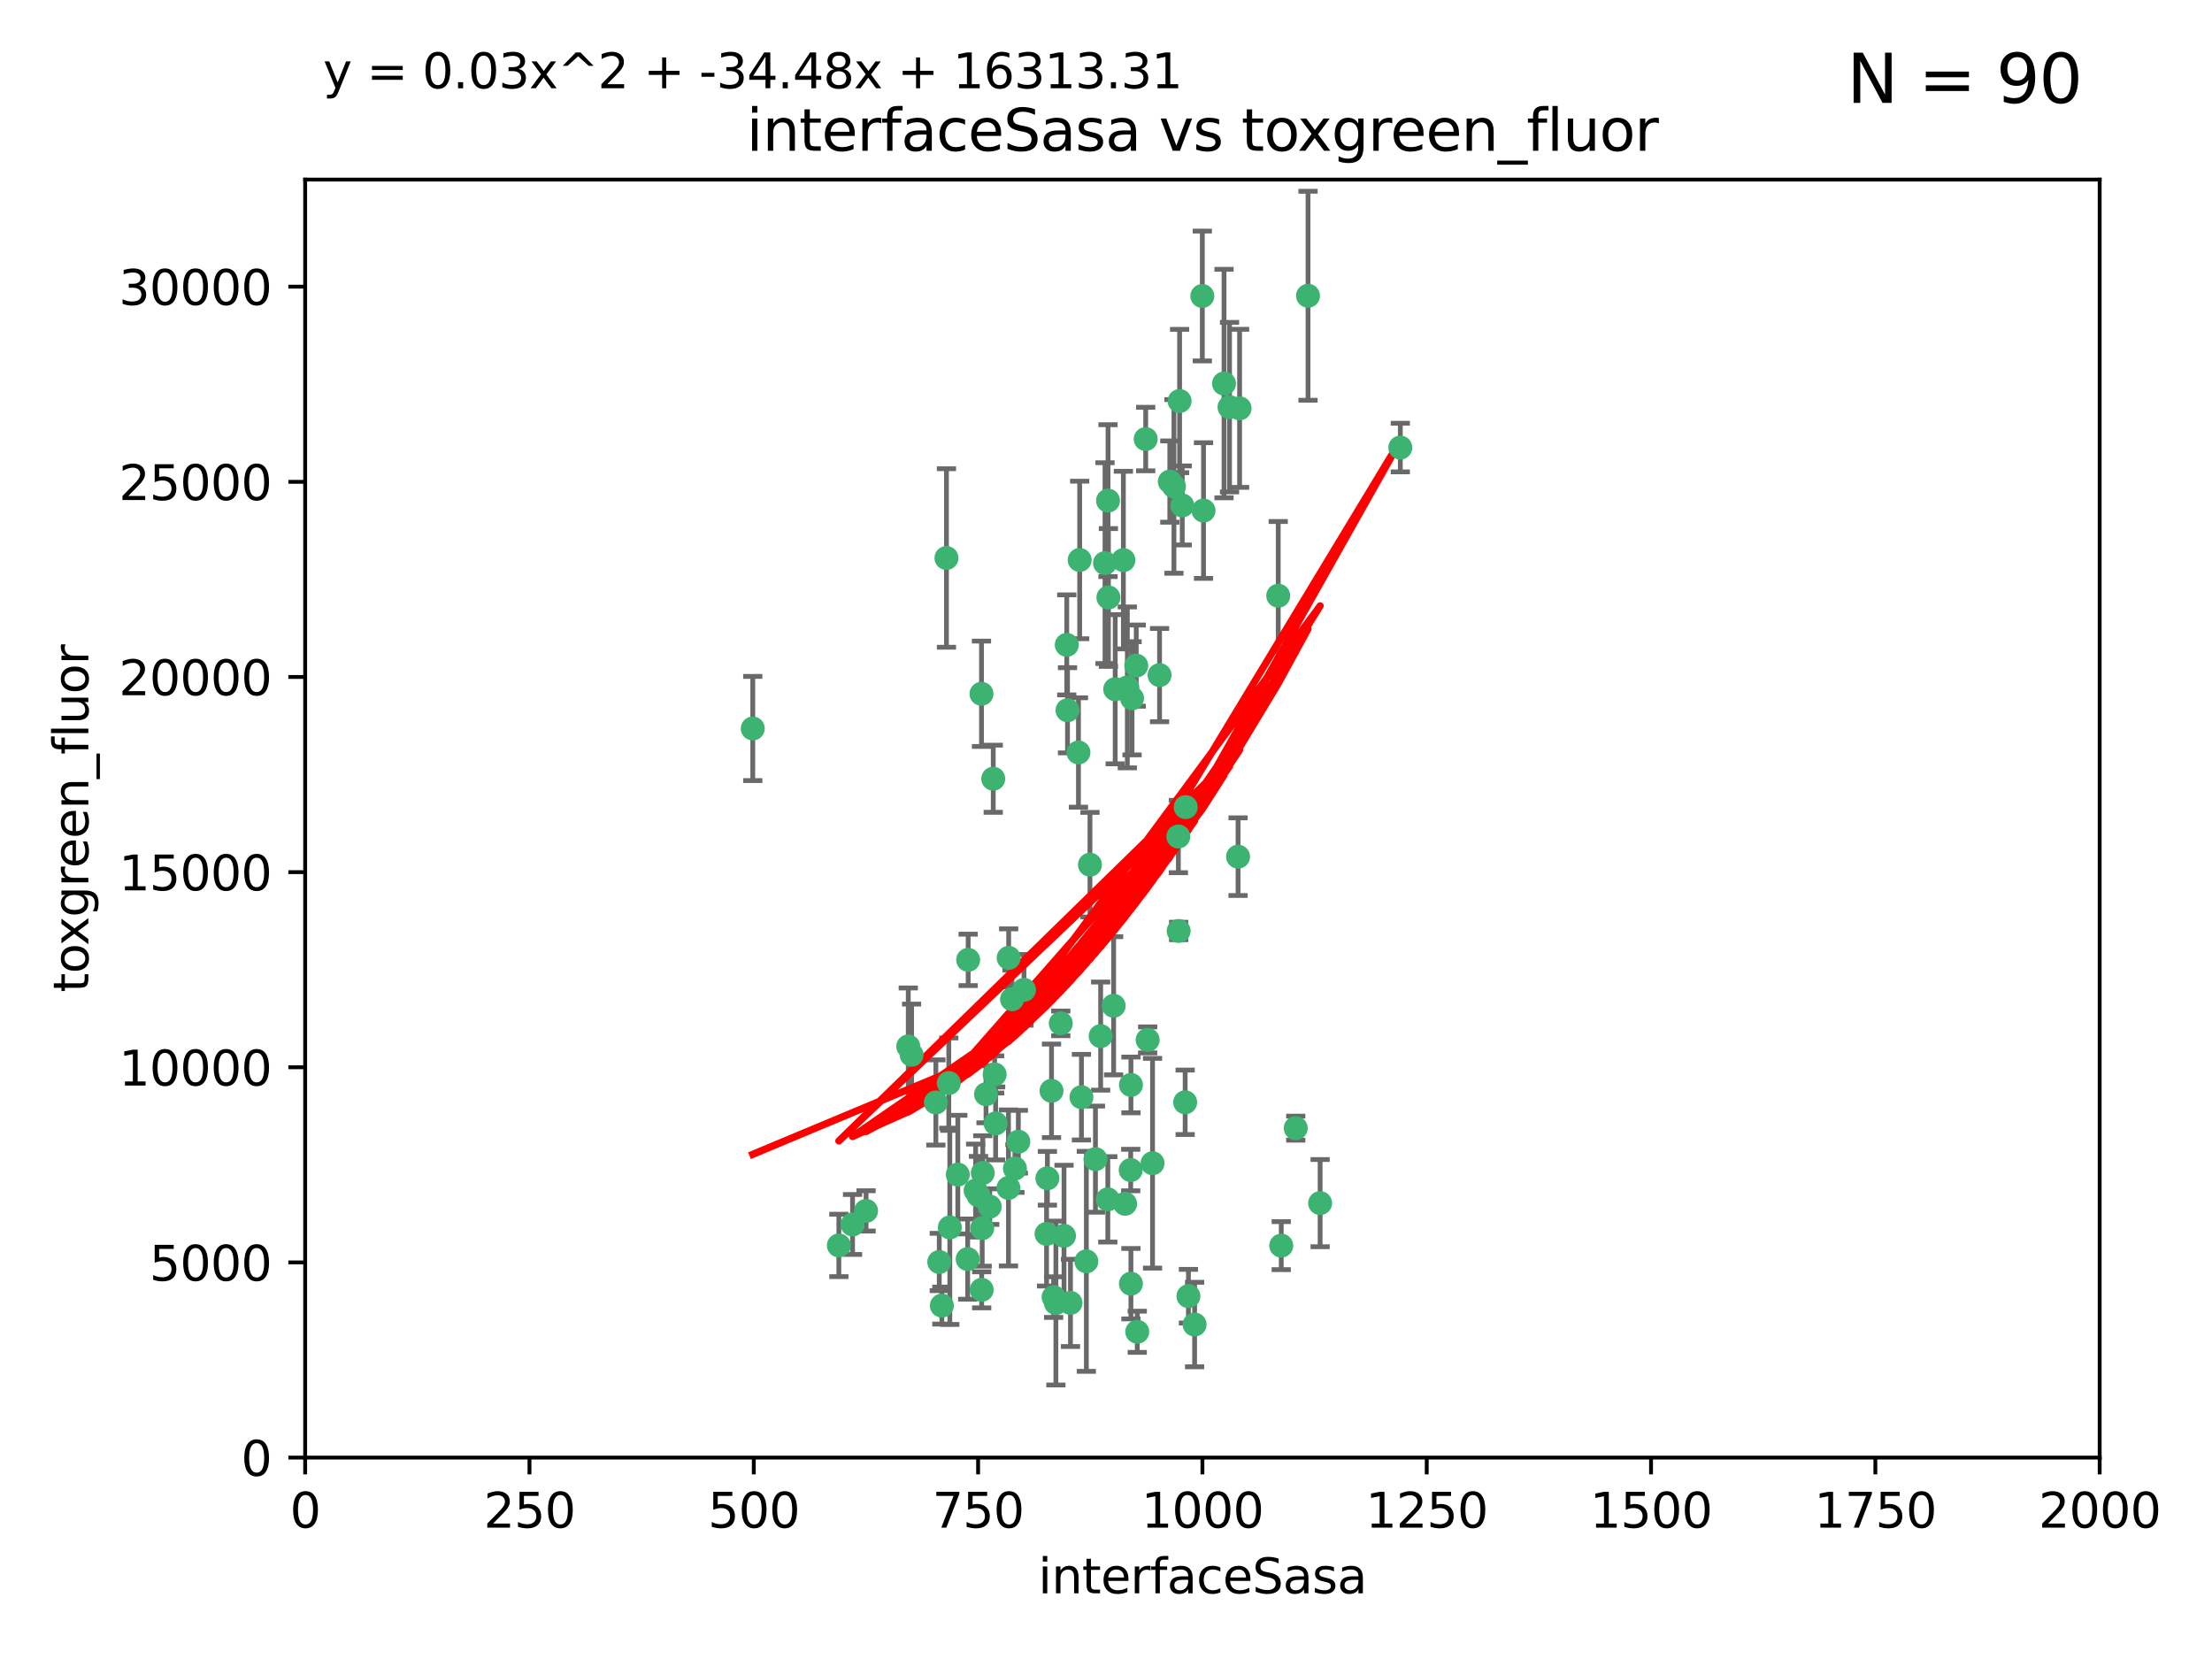 <?xml version="1.0" encoding="utf-8" standalone="no"?>
<!DOCTYPE svg PUBLIC "-//W3C//DTD SVG 1.1//EN"
  "http://www.w3.org/Graphics/SVG/1.1/DTD/svg11.dtd">
<svg xmlns:xlink="http://www.w3.org/1999/xlink" width="460.8pt" height="345.6pt" viewBox="0 0 460.8 345.6" xmlns="http://www.w3.org/2000/svg" version="1.1">
 <defs>
  <style type="text/css">*{stroke-linejoin: round; stroke-linecap: butt}</style>
 </defs>
 <g id="figure_1">
  <g id="patch_1">
   <path d="M 0 345.6 
L 460.8 345.6 
L 460.8 0 
L 0 0 
z
" style="fill: #ffffff"/>
  </g>
  <g id="axes_1">
   <g id="patch_2">
    <path d="M 63.571 303.64 
L 437.4 303.64 
L 437.4 37.411 
L 63.571 37.411 
z
" style="fill: #ffffff"/>
   </g>
   <g id="PathCollection_1">
    <defs>
     <path id="mb02eac36ab" d="M 0 1.118 
C 0.297 1.118 0.581 1 0.791 0.791 
C 1 0.581 1.118 0.297 1.118 0 
C 1.118 -0.297 1 -0.581 0.791 -0.791 
C 0.581 -1 0.297 -1.118 0 -1.118 
C -0.297 -1.118 -0.581 -1 -0.791 -0.791 
C -1 -0.581 -1.118 -0.297 -1.118 0 
C -1.118 0.297 -1 0.581 -0.791 0.791 
C -0.581 1 -0.297 1.118 0 1.118 
z
" style="stroke: #3cb371"/>
    </defs>
    <g clip-path="url(#p927122a62f)">
     <use xlink:href="#mb02eac36ab" x="243.693" y="100.319" style="fill: #3cb371; stroke: #3cb371"/>
     <use xlink:href="#mb02eac36ab" x="272.484" y="61.614" style="fill: #3cb371; stroke: #3cb371"/>
     <use xlink:href="#mb02eac36ab" x="266.28" y="124.1" style="fill: #3cb371; stroke: #3cb371"/>
     <use xlink:href="#mb02eac36ab" x="250.716" y="106.358" style="fill: #3cb371; stroke: #3cb371"/>
     <use xlink:href="#mb02eac36ab" x="254.987" y="79.9" style="fill: #3cb371; stroke: #3cb371"/>
     <use xlink:href="#mb02eac36ab" x="174.75" y="259.442" style="fill: #3cb371; stroke: #3cb371"/>
     <use xlink:href="#mb02eac36ab" x="258.229" y="85.062" style="fill: #3cb371; stroke: #3cb371"/>
     <use xlink:href="#mb02eac36ab" x="241.557" y="140.634" style="fill: #3cb371; stroke: #3cb371"/>
     <use xlink:href="#mb02eac36ab" x="230.194" y="117.306" style="fill: #3cb371; stroke: #3cb371"/>
     <use xlink:href="#mb02eac36ab" x="246.284" y="105.288" style="fill: #3cb371; stroke: #3cb371"/>
     <use xlink:href="#mb02eac36ab" x="244.553" y="101.33" style="fill: #3cb371; stroke: #3cb371"/>
     <use xlink:href="#mb02eac36ab" x="229.286" y="215.839" style="fill: #3cb371; stroke: #3cb371"/>
     <use xlink:href="#mb02eac36ab" x="232.318" y="143.574" style="fill: #3cb371; stroke: #3cb371"/>
     <use xlink:href="#mb02eac36ab" x="256.134" y="84.817" style="fill: #3cb371; stroke: #3cb371"/>
     <use xlink:href="#mb02eac36ab" x="234.02" y="116.682" style="fill: #3cb371; stroke: #3cb371"/>
     <use xlink:href="#mb02eac36ab" x="238.669" y="91.463" style="fill: #3cb371; stroke: #3cb371"/>
     <use xlink:href="#mb02eac36ab" x="245.731" y="83.54" style="fill: #3cb371; stroke: #3cb371"/>
     <use xlink:href="#mb02eac36ab" x="227.058" y="180.131" style="fill: #3cb371; stroke: #3cb371"/>
     <use xlink:href="#mb02eac36ab" x="266.908" y="259.488" style="fill: #3cb371; stroke: #3cb371"/>
     <use xlink:href="#mb02eac36ab" x="222.381" y="147.962" style="fill: #3cb371; stroke: #3cb371"/>
     <use xlink:href="#mb02eac36ab" x="269.927" y="235.012" style="fill: #3cb371; stroke: #3cb371"/>
     <use xlink:href="#mb02eac36ab" x="240.095" y="242.324" style="fill: #3cb371; stroke: #3cb371"/>
     <use xlink:href="#mb02eac36ab" x="291.711" y="93.237" style="fill: #3cb371; stroke: #3cb371"/>
     <use xlink:href="#mb02eac36ab" x="224.916" y="116.65" style="fill: #3cb371; stroke: #3cb371"/>
     <use xlink:href="#mb02eac36ab" x="250.465" y="61.664" style="fill: #3cb371; stroke: #3cb371"/>
     <use xlink:href="#mb02eac36ab" x="204.462" y="144.527" style="fill: #3cb371; stroke: #3cb371"/>
     <use xlink:href="#mb02eac36ab" x="201.688" y="199.958" style="fill: #3cb371; stroke: #3cb371"/>
     <use xlink:href="#mb02eac36ab" x="204.731" y="244.349" style="fill: #3cb371; stroke: #3cb371"/>
     <use xlink:href="#mb02eac36ab" x="228.204" y="241.471" style="fill: #3cb371; stroke: #3cb371"/>
     <use xlink:href="#mb02eac36ab" x="210.123" y="199.541" style="fill: #3cb371; stroke: #3cb371"/>
     <use xlink:href="#mb02eac36ab" x="222.228" y="134.337" style="fill: #3cb371; stroke: #3cb371"/>
     <use xlink:href="#mb02eac36ab" x="230.822" y="104.293" style="fill: #3cb371; stroke: #3cb371"/>
     <use xlink:href="#mb02eac36ab" x="224.662" y="156.754" style="fill: #3cb371; stroke: #3cb371"/>
     <use xlink:href="#mb02eac36ab" x="204.503" y="268.694" style="fill: #3cb371; stroke: #3cb371"/>
     <use xlink:href="#mb02eac36ab" x="275.007" y="250.635" style="fill: #3cb371; stroke: #3cb371"/>
     <use xlink:href="#mb02eac36ab" x="236.699" y="138.657" style="fill: #3cb371; stroke: #3cb371"/>
     <use xlink:href="#mb02eac36ab" x="230.901" y="124.464" style="fill: #3cb371; stroke: #3cb371"/>
     <use xlink:href="#mb02eac36ab" x="234.375" y="250.767" style="fill: #3cb371; stroke: #3cb371"/>
     <use xlink:href="#mb02eac36ab" x="221.654" y="257.451" style="fill: #3cb371; stroke: #3cb371"/>
     <use xlink:href="#mb02eac36ab" x="212.14" y="237.838" style="fill: #3cb371; stroke: #3cb371"/>
     <use xlink:href="#mb02eac36ab" x="195.666" y="262.896" style="fill: #3cb371; stroke: #3cb371"/>
     <use xlink:href="#mb02eac36ab" x="245.473" y="174.261" style="fill: #3cb371; stroke: #3cb371"/>
     <use xlink:href="#mb02eac36ab" x="206.91" y="162.223" style="fill: #3cb371; stroke: #3cb371"/>
     <use xlink:href="#mb02eac36ab" x="235.596" y="226.007" style="fill: #3cb371; stroke: #3cb371"/>
     <use xlink:href="#mb02eac36ab" x="247.573" y="270.018" style="fill: #3cb371; stroke: #3cb371"/>
     <use xlink:href="#mb02eac36ab" x="230.779" y="249.848" style="fill: #3cb371; stroke: #3cb371"/>
     <use xlink:href="#mb02eac36ab" x="210.08" y="247.472" style="fill: #3cb371; stroke: #3cb371"/>
     <use xlink:href="#mb02eac36ab" x="235.59" y="267.417" style="fill: #3cb371; stroke: #3cb371"/>
     <use xlink:href="#mb02eac36ab" x="201.587" y="262.293" style="fill: #3cb371; stroke: #3cb371"/>
     <use xlink:href="#mb02eac36ab" x="236.912" y="277.431" style="fill: #3cb371; stroke: #3cb371"/>
     <use xlink:href="#mb02eac36ab" x="203.841" y="249.032" style="fill: #3cb371; stroke: #3cb371"/>
     <use xlink:href="#mb02eac36ab" x="219.488" y="270.21" style="fill: #3cb371; stroke: #3cb371"/>
     <use xlink:href="#mb02eac36ab" x="196.206" y="271.976" style="fill: #3cb371; stroke: #3cb371"/>
     <use xlink:href="#mb02eac36ab" x="189.211" y="217.987" style="fill: #3cb371; stroke: #3cb371"/>
     <use xlink:href="#mb02eac36ab" x="226.308" y="262.761" style="fill: #3cb371; stroke: #3cb371"/>
     <use xlink:href="#mb02eac36ab" x="203.241" y="248.016" style="fill: #3cb371; stroke: #3cb371"/>
     <use xlink:href="#mb02eac36ab" x="219.05" y="227.238" style="fill: #3cb371; stroke: #3cb371"/>
     <use xlink:href="#mb02eac36ab" x="245.536" y="193.94" style="fill: #3cb371; stroke: #3cb371"/>
     <use xlink:href="#mb02eac36ab" x="206.181" y="251.36" style="fill: #3cb371; stroke: #3cb371"/>
     <use xlink:href="#mb02eac36ab" x="239.078" y="216.63" style="fill: #3cb371; stroke: #3cb371"/>
     <use xlink:href="#mb02eac36ab" x="248.859" y="275.924" style="fill: #3cb371; stroke: #3cb371"/>
     <use xlink:href="#mb02eac36ab" x="231.989" y="209.522" style="fill: #3cb371; stroke: #3cb371"/>
     <use xlink:href="#mb02eac36ab" x="220.981" y="213.19" style="fill: #3cb371; stroke: #3cb371"/>
     <use xlink:href="#mb02eac36ab" x="213.318" y="206.203" style="fill: #3cb371; stroke: #3cb371"/>
     <use xlink:href="#mb02eac36ab" x="235.826" y="145.468" style="fill: #3cb371; stroke: #3cb371"/>
     <use xlink:href="#mb02eac36ab" x="246.891" y="229.628" style="fill: #3cb371; stroke: #3cb371"/>
     <use xlink:href="#mb02eac36ab" x="204.611" y="255.847" style="fill: #3cb371; stroke: #3cb371"/>
     <use xlink:href="#mb02eac36ab" x="257.91" y="178.461" style="fill: #3cb371; stroke: #3cb371"/>
     <use xlink:href="#mb02eac36ab" x="194.959" y="229.663" style="fill: #3cb371; stroke: #3cb371"/>
     <use xlink:href="#mb02eac36ab" x="218.192" y="245.459" style="fill: #3cb371; stroke: #3cb371"/>
     <use xlink:href="#mb02eac36ab" x="247.005" y="168.134" style="fill: #3cb371; stroke: #3cb371"/>
     <use xlink:href="#mb02eac36ab" x="219.963" y="271.445" style="fill: #3cb371; stroke: #3cb371"/>
     <use xlink:href="#mb02eac36ab" x="177.602" y="255.08" style="fill: #3cb371; stroke: #3cb371"/>
     <use xlink:href="#mb02eac36ab" x="189.899" y="219.726" style="fill: #3cb371; stroke: #3cb371"/>
     <use xlink:href="#mb02eac36ab" x="210.824" y="208.158" style="fill: #3cb371; stroke: #3cb371"/>
     <use xlink:href="#mb02eac36ab" x="180.421" y="252.249" style="fill: #3cb371; stroke: #3cb371"/>
     <use xlink:href="#mb02eac36ab" x="197.864" y="255.69" style="fill: #3cb371; stroke: #3cb371"/>
     <use xlink:href="#mb02eac36ab" x="205.407" y="227.947" style="fill: #3cb371; stroke: #3cb371"/>
     <use xlink:href="#mb02eac36ab" x="234.846" y="143.2" style="fill: #3cb371; stroke: #3cb371"/>
     <use xlink:href="#mb02eac36ab" x="223" y="271.416" style="fill: #3cb371; stroke: #3cb371"/>
     <use xlink:href="#mb02eac36ab" x="197.163" y="116.24" style="fill: #3cb371; stroke: #3cb371"/>
     <use xlink:href="#mb02eac36ab" x="225.284" y="228.56" style="fill: #3cb371; stroke: #3cb371"/>
     <use xlink:href="#mb02eac36ab" x="218.019" y="257.051" style="fill: #3cb371; stroke: #3cb371"/>
     <use xlink:href="#mb02eac36ab" x="211.432" y="243.416" style="fill: #3cb371; stroke: #3cb371"/>
     <use xlink:href="#mb02eac36ab" x="199.529" y="244.691" style="fill: #3cb371; stroke: #3cb371"/>
     <use xlink:href="#mb02eac36ab" x="235.549" y="243.742" style="fill: #3cb371; stroke: #3cb371"/>
     <use xlink:href="#mb02eac36ab" x="197.651" y="225.621" style="fill: #3cb371; stroke: #3cb371"/>
     <use xlink:href="#mb02eac36ab" x="207.406" y="234.031" style="fill: #3cb371; stroke: #3cb371"/>
     <use xlink:href="#mb02eac36ab" x="207.202" y="223.827" style="fill: #3cb371; stroke: #3cb371"/>
     <use xlink:href="#mb02eac36ab" x="156.817" y="151.755" style="fill: #3cb371; stroke: #3cb371"/>
    </g>
   </g>
   <g id="matplotlib.axis_1">
    <g id="xtick_1">
     <g id="line2d_1">
      <defs>
       <path id="m161ccf7ff5" d="M 0 0 
L 0 3.5 
" style="stroke: #000000; stroke-width: 0.8"/>
      </defs>
      <g>
       <use xlink:href="#m161ccf7ff5" x="63.571" y="303.64" style="stroke: #000000; stroke-width: 0.8"/>
      </g>
     </g>
     <g id="text_1">
      <!-- 0 -->
      <g transform="translate(60.39 318.238)scale(0.1 -0.1)">
       <defs>
        <path id="DejaVuSans-30" d="M 2034 4250 
Q 1547 4250 1301 3770 
Q 1056 3291 1056 2328 
Q 1056 1369 1301 889 
Q 1547 409 2034 409 
Q 2525 409 2770 889 
Q 3016 1369 3016 2328 
Q 3016 3291 2770 3770 
Q 2525 4250 2034 4250 
z
M 2034 4750 
Q 2819 4750 3233 4129 
Q 3647 3509 3647 2328 
Q 3647 1150 3233 529 
Q 2819 -91 2034 -91 
Q 1250 -91 836 529 
Q 422 1150 422 2328 
Q 422 3509 836 4129 
Q 1250 4750 2034 4750 
z
" transform="scale(0.016)"/>
       </defs>
       <use xlink:href="#DejaVuSans-30"/>
      </g>
     </g>
    </g>
    <g id="xtick_2">
     <g id="line2d_2">
      <g>
       <use xlink:href="#m161ccf7ff5" x="110.3" y="303.64" style="stroke: #000000; stroke-width: 0.8"/>
      </g>
     </g>
     <g id="text_2">
      <!-- 250 -->
      <g transform="translate(100.756 318.238)scale(0.1 -0.1)">
       <defs>
        <path id="DejaVuSans-32" d="M 1228 531 
L 3431 531 
L 3431 0 
L 469 0 
L 469 531 
Q 828 903 1448 1529 
Q 2069 2156 2228 2338 
Q 2531 2678 2651 2914 
Q 2772 3150 2772 3378 
Q 2772 3750 2511 3984 
Q 2250 4219 1831 4219 
Q 1534 4219 1204 4116 
Q 875 4013 500 3803 
L 500 4441 
Q 881 4594 1212 4672 
Q 1544 4750 1819 4750 
Q 2544 4750 2975 4387 
Q 3406 4025 3406 3419 
Q 3406 3131 3298 2873 
Q 3191 2616 2906 2266 
Q 2828 2175 2409 1742 
Q 1991 1309 1228 531 
z
" transform="scale(0.016)"/>
        <path id="DejaVuSans-35" d="M 691 4666 
L 3169 4666 
L 3169 4134 
L 1269 4134 
L 1269 2991 
Q 1406 3038 1543 3061 
Q 1681 3084 1819 3084 
Q 2600 3084 3056 2656 
Q 3513 2228 3513 1497 
Q 3513 744 3044 326 
Q 2575 -91 1722 -91 
Q 1428 -91 1123 -41 
Q 819 9 494 109 
L 494 744 
Q 775 591 1075 516 
Q 1375 441 1709 441 
Q 2250 441 2565 725 
Q 2881 1009 2881 1497 
Q 2881 1984 2565 2268 
Q 2250 2553 1709 2553 
Q 1456 2553 1204 2497 
Q 953 2441 691 2322 
L 691 4666 
z
" transform="scale(0.016)"/>
       </defs>
       <use xlink:href="#DejaVuSans-32"/>
       <use xlink:href="#DejaVuSans-35" x="63.623"/>
       <use xlink:href="#DejaVuSans-30" x="127.246"/>
      </g>
     </g>
    </g>
    <g id="xtick_3">
     <g id="line2d_3">
      <g>
       <use xlink:href="#m161ccf7ff5" x="157.028" y="303.64" style="stroke: #000000; stroke-width: 0.8"/>
      </g>
     </g>
     <g id="text_3">
      <!-- 500 -->
      <g transform="translate(147.485 318.238)scale(0.1 -0.1)">
       <use xlink:href="#DejaVuSans-35"/>
       <use xlink:href="#DejaVuSans-30" x="63.623"/>
       <use xlink:href="#DejaVuSans-30" x="127.246"/>
      </g>
     </g>
    </g>
    <g id="xtick_4">
     <g id="line2d_4">
      <g>
       <use xlink:href="#m161ccf7ff5" x="203.757" y="303.64" style="stroke: #000000; stroke-width: 0.8"/>
      </g>
     </g>
     <g id="text_4">
      <!-- 750 -->
      <g transform="translate(194.213 318.238)scale(0.1 -0.1)">
       <defs>
        <path id="DejaVuSans-37" d="M 525 4666 
L 3525 4666 
L 3525 4397 
L 1831 0 
L 1172 0 
L 2766 4134 
L 525 4134 
L 525 4666 
z
" transform="scale(0.016)"/>
       </defs>
       <use xlink:href="#DejaVuSans-37"/>
       <use xlink:href="#DejaVuSans-35" x="63.623"/>
       <use xlink:href="#DejaVuSans-30" x="127.246"/>
      </g>
     </g>
    </g>
    <g id="xtick_5">
     <g id="line2d_5">
      <g>
       <use xlink:href="#m161ccf7ff5" x="250.486" y="303.64" style="stroke: #000000; stroke-width: 0.8"/>
      </g>
     </g>
     <g id="text_5">
      <!-- 1000 -->
      <g transform="translate(237.761 318.238)scale(0.1 -0.1)">
       <defs>
        <path id="DejaVuSans-31" d="M 794 531 
L 1825 531 
L 1825 4091 
L 703 3866 
L 703 4441 
L 1819 4666 
L 2450 4666 
L 2450 531 
L 3481 531 
L 3481 0 
L 794 0 
L 794 531 
z
" transform="scale(0.016)"/>
       </defs>
       <use xlink:href="#DejaVuSans-31"/>
       <use xlink:href="#DejaVuSans-30" x="63.623"/>
       <use xlink:href="#DejaVuSans-30" x="127.246"/>
       <use xlink:href="#DejaVuSans-30" x="190.869"/>
      </g>
     </g>
    </g>
    <g id="xtick_6">
     <g id="line2d_6">
      <g>
       <use xlink:href="#m161ccf7ff5" x="297.214" y="303.64" style="stroke: #000000; stroke-width: 0.8"/>
      </g>
     </g>
     <g id="text_6">
      <!-- 1250 -->
      <g transform="translate(284.489 318.238)scale(0.1 -0.1)">
       <use xlink:href="#DejaVuSans-31"/>
       <use xlink:href="#DejaVuSans-32" x="63.623"/>
       <use xlink:href="#DejaVuSans-35" x="127.246"/>
       <use xlink:href="#DejaVuSans-30" x="190.869"/>
      </g>
     </g>
    </g>
    <g id="xtick_7">
     <g id="line2d_7">
      <g>
       <use xlink:href="#m161ccf7ff5" x="343.943" y="303.64" style="stroke: #000000; stroke-width: 0.8"/>
      </g>
     </g>
     <g id="text_7">
      <!-- 1500 -->
      <g transform="translate(331.218 318.238)scale(0.1 -0.1)">
       <use xlink:href="#DejaVuSans-31"/>
       <use xlink:href="#DejaVuSans-35" x="63.623"/>
       <use xlink:href="#DejaVuSans-30" x="127.246"/>
       <use xlink:href="#DejaVuSans-30" x="190.869"/>
      </g>
     </g>
    </g>
    <g id="xtick_8">
     <g id="line2d_8">
      <g>
       <use xlink:href="#m161ccf7ff5" x="390.671" y="303.64" style="stroke: #000000; stroke-width: 0.8"/>
      </g>
     </g>
     <g id="text_8">
      <!-- 1750 -->
      <g transform="translate(377.946 318.238)scale(0.1 -0.1)">
       <use xlink:href="#DejaVuSans-31"/>
       <use xlink:href="#DejaVuSans-37" x="63.623"/>
       <use xlink:href="#DejaVuSans-35" x="127.246"/>
       <use xlink:href="#DejaVuSans-30" x="190.869"/>
      </g>
     </g>
    </g>
    <g id="xtick_9">
     <g id="line2d_9">
      <g>
       <use xlink:href="#m161ccf7ff5" x="437.4" y="303.64" style="stroke: #000000; stroke-width: 0.8"/>
      </g>
     </g>
     <g id="text_9">
      <!-- 2000 -->
      <g transform="translate(424.675 318.238)scale(0.1 -0.1)">
       <use xlink:href="#DejaVuSans-32"/>
       <use xlink:href="#DejaVuSans-30" x="63.623"/>
       <use xlink:href="#DejaVuSans-30" x="127.246"/>
       <use xlink:href="#DejaVuSans-30" x="190.869"/>
      </g>
     </g>
    </g>
    <g id="text_10">
     <!-- interfaceSasa -->
     <g transform="translate(216.279 331.917)scale(0.1 -0.1)">
      <defs>
       <path id="DejaVuSans-69" d="M 603 3500 
L 1178 3500 
L 1178 0 
L 603 0 
L 603 3500 
z
M 603 4863 
L 1178 4863 
L 1178 4134 
L 603 4134 
L 603 4863 
z
" transform="scale(0.016)"/>
       <path id="DejaVuSans-6e" d="M 3513 2113 
L 3513 0 
L 2938 0 
L 2938 2094 
Q 2938 2591 2744 2837 
Q 2550 3084 2163 3084 
Q 1697 3084 1428 2787 
Q 1159 2491 1159 1978 
L 1159 0 
L 581 0 
L 581 3500 
L 1159 3500 
L 1159 2956 
Q 1366 3272 1645 3428 
Q 1925 3584 2291 3584 
Q 2894 3584 3203 3211 
Q 3513 2838 3513 2113 
z
" transform="scale(0.016)"/>
       <path id="DejaVuSans-74" d="M 1172 4494 
L 1172 3500 
L 2356 3500 
L 2356 3053 
L 1172 3053 
L 1172 1153 
Q 1172 725 1289 603 
Q 1406 481 1766 481 
L 2356 481 
L 2356 0 
L 1766 0 
Q 1100 0 847 248 
Q 594 497 594 1153 
L 594 3053 
L 172 3053 
L 172 3500 
L 594 3500 
L 594 4494 
L 1172 4494 
z
" transform="scale(0.016)"/>
       <path id="DejaVuSans-65" d="M 3597 1894 
L 3597 1613 
L 953 1613 
Q 991 1019 1311 708 
Q 1631 397 2203 397 
Q 2534 397 2845 478 
Q 3156 559 3463 722 
L 3463 178 
Q 3153 47 2828 -22 
Q 2503 -91 2169 -91 
Q 1331 -91 842 396 
Q 353 884 353 1716 
Q 353 2575 817 3079 
Q 1281 3584 2069 3584 
Q 2775 3584 3186 3129 
Q 3597 2675 3597 1894 
z
M 3022 2063 
Q 3016 2534 2758 2815 
Q 2500 3097 2075 3097 
Q 1594 3097 1305 2825 
Q 1016 2553 972 2059 
L 3022 2063 
z
" transform="scale(0.016)"/>
       <path id="DejaVuSans-72" d="M 2631 2963 
Q 2534 3019 2420 3045 
Q 2306 3072 2169 3072 
Q 1681 3072 1420 2755 
Q 1159 2438 1159 1844 
L 1159 0 
L 581 0 
L 581 3500 
L 1159 3500 
L 1159 2956 
Q 1341 3275 1631 3429 
Q 1922 3584 2338 3584 
Q 2397 3584 2469 3576 
Q 2541 3569 2628 3553 
L 2631 2963 
z
" transform="scale(0.016)"/>
       <path id="DejaVuSans-66" d="M 2375 4863 
L 2375 4384 
L 1825 4384 
Q 1516 4384 1395 4259 
Q 1275 4134 1275 3809 
L 1275 3500 
L 2222 3500 
L 2222 3053 
L 1275 3053 
L 1275 0 
L 697 0 
L 697 3053 
L 147 3053 
L 147 3500 
L 697 3500 
L 697 3744 
Q 697 4328 969 4595 
Q 1241 4863 1831 4863 
L 2375 4863 
z
" transform="scale(0.016)"/>
       <path id="DejaVuSans-61" d="M 2194 1759 
Q 1497 1759 1228 1600 
Q 959 1441 959 1056 
Q 959 750 1161 570 
Q 1363 391 1709 391 
Q 2188 391 2477 730 
Q 2766 1069 2766 1631 
L 2766 1759 
L 2194 1759 
z
M 3341 1997 
L 3341 0 
L 2766 0 
L 2766 531 
Q 2569 213 2275 61 
Q 1981 -91 1556 -91 
Q 1019 -91 701 211 
Q 384 513 384 1019 
Q 384 1609 779 1909 
Q 1175 2209 1959 2209 
L 2766 2209 
L 2766 2266 
Q 2766 2663 2505 2880 
Q 2244 3097 1772 3097 
Q 1472 3097 1187 3025 
Q 903 2953 641 2809 
L 641 3341 
Q 956 3463 1253 3523 
Q 1550 3584 1831 3584 
Q 2591 3584 2966 3190 
Q 3341 2797 3341 1997 
z
" transform="scale(0.016)"/>
       <path id="DejaVuSans-63" d="M 3122 3366 
L 3122 2828 
Q 2878 2963 2633 3030 
Q 2388 3097 2138 3097 
Q 1578 3097 1268 2742 
Q 959 2388 959 1747 
Q 959 1106 1268 751 
Q 1578 397 2138 397 
Q 2388 397 2633 464 
Q 2878 531 3122 666 
L 3122 134 
Q 2881 22 2623 -34 
Q 2366 -91 2075 -91 
Q 1284 -91 818 406 
Q 353 903 353 1747 
Q 353 2603 823 3093 
Q 1294 3584 2113 3584 
Q 2378 3584 2631 3529 
Q 2884 3475 3122 3366 
z
" transform="scale(0.016)"/>
       <path id="DejaVuSans-53" d="M 3425 4513 
L 3425 3897 
Q 3066 4069 2747 4153 
Q 2428 4238 2131 4238 
Q 1616 4238 1336 4038 
Q 1056 3838 1056 3469 
Q 1056 3159 1242 3001 
Q 1428 2844 1947 2747 
L 2328 2669 
Q 3034 2534 3370 2195 
Q 3706 1856 3706 1288 
Q 3706 609 3251 259 
Q 2797 -91 1919 -91 
Q 1588 -91 1214 -16 
Q 841 59 441 206 
L 441 856 
Q 825 641 1194 531 
Q 1563 422 1919 422 
Q 2459 422 2753 634 
Q 3047 847 3047 1241 
Q 3047 1584 2836 1778 
Q 2625 1972 2144 2069 
L 1759 2144 
Q 1053 2284 737 2584 
Q 422 2884 422 3419 
Q 422 4038 858 4394 
Q 1294 4750 2059 4750 
Q 2388 4750 2728 4690 
Q 3069 4631 3425 4513 
z
" transform="scale(0.016)"/>
       <path id="DejaVuSans-73" d="M 2834 3397 
L 2834 2853 
Q 2591 2978 2328 3040 
Q 2066 3103 1784 3103 
Q 1356 3103 1142 2972 
Q 928 2841 928 2578 
Q 928 2378 1081 2264 
Q 1234 2150 1697 2047 
L 1894 2003 
Q 2506 1872 2764 1633 
Q 3022 1394 3022 966 
Q 3022 478 2636 193 
Q 2250 -91 1575 -91 
Q 1294 -91 989 -36 
Q 684 19 347 128 
L 347 722 
Q 666 556 975 473 
Q 1284 391 1588 391 
Q 1994 391 2212 530 
Q 2431 669 2431 922 
Q 2431 1156 2273 1281 
Q 2116 1406 1581 1522 
L 1381 1569 
Q 847 1681 609 1914 
Q 372 2147 372 2553 
Q 372 3047 722 3315 
Q 1072 3584 1716 3584 
Q 2034 3584 2315 3537 
Q 2597 3491 2834 3397 
z
" transform="scale(0.016)"/>
      </defs>
      <use xlink:href="#DejaVuSans-69"/>
      <use xlink:href="#DejaVuSans-6e" x="27.783"/>
      <use xlink:href="#DejaVuSans-74" x="91.162"/>
      <use xlink:href="#DejaVuSans-65" x="130.371"/>
      <use xlink:href="#DejaVuSans-72" x="191.895"/>
      <use xlink:href="#DejaVuSans-66" x="233.008"/>
      <use xlink:href="#DejaVuSans-61" x="268.213"/>
      <use xlink:href="#DejaVuSans-63" x="329.492"/>
      <use xlink:href="#DejaVuSans-65" x="384.473"/>
      <use xlink:href="#DejaVuSans-53" x="445.996"/>
      <use xlink:href="#DejaVuSans-61" x="509.473"/>
      <use xlink:href="#DejaVuSans-73" x="570.752"/>
      <use xlink:href="#DejaVuSans-61" x="622.852"/>
     </g>
    </g>
   </g>
   <g id="matplotlib.axis_2">
    <g id="ytick_1">
     <g id="line2d_10">
      <defs>
       <path id="m9b825bdea2" d="M 0 0 
L -3.5 0 
" style="stroke: #000000; stroke-width: 0.8"/>
      </defs>
      <g>
       <use xlink:href="#m9b825bdea2" x="63.571" y="303.64" style="stroke: #000000; stroke-width: 0.8"/>
      </g>
     </g>
     <g id="text_11">
      <!-- 0 -->
      <g transform="translate(50.209 307.439)scale(0.1 -0.1)">
       <use xlink:href="#DejaVuSans-30"/>
      </g>
     </g>
    </g>
    <g id="ytick_2">
     <g id="line2d_11">
      <g>
       <use xlink:href="#m9b825bdea2" x="63.571" y="262.986" style="stroke: #000000; stroke-width: 0.8"/>
      </g>
     </g>
     <g id="text_12">
      <!-- 5000 -->
      <g transform="translate(31.121 266.786)scale(0.1 -0.1)">
       <use xlink:href="#DejaVuSans-35"/>
       <use xlink:href="#DejaVuSans-30" x="63.623"/>
       <use xlink:href="#DejaVuSans-30" x="127.246"/>
       <use xlink:href="#DejaVuSans-30" x="190.869"/>
      </g>
     </g>
    </g>
    <g id="ytick_3">
     <g id="line2d_12">
      <g>
       <use xlink:href="#m9b825bdea2" x="63.571" y="222.333" style="stroke: #000000; stroke-width: 0.8"/>
      </g>
     </g>
     <g id="text_13">
      <!-- 10000 -->
      <g transform="translate(24.759 226.132)scale(0.1 -0.1)">
       <use xlink:href="#DejaVuSans-31"/>
       <use xlink:href="#DejaVuSans-30" x="63.623"/>
       <use xlink:href="#DejaVuSans-30" x="127.246"/>
       <use xlink:href="#DejaVuSans-30" x="190.869"/>
       <use xlink:href="#DejaVuSans-30" x="254.492"/>
      </g>
     </g>
    </g>
    <g id="ytick_4">
     <g id="line2d_13">
      <g>
       <use xlink:href="#m9b825bdea2" x="63.571" y="181.679" style="stroke: #000000; stroke-width: 0.8"/>
      </g>
     </g>
     <g id="text_14">
      <!-- 15000 -->
      <g transform="translate(24.759 185.478)scale(0.1 -0.1)">
       <use xlink:href="#DejaVuSans-31"/>
       <use xlink:href="#DejaVuSans-35" x="63.623"/>
       <use xlink:href="#DejaVuSans-30" x="127.246"/>
       <use xlink:href="#DejaVuSans-30" x="190.869"/>
       <use xlink:href="#DejaVuSans-30" x="254.492"/>
      </g>
     </g>
    </g>
    <g id="ytick_5">
     <g id="line2d_14">
      <g>
       <use xlink:href="#m9b825bdea2" x="63.571" y="141.026" style="stroke: #000000; stroke-width: 0.8"/>
      </g>
     </g>
     <g id="text_15">
      <!-- 20000 -->
      <g transform="translate(24.759 144.825)scale(0.1 -0.1)">
       <use xlink:href="#DejaVuSans-32"/>
       <use xlink:href="#DejaVuSans-30" x="63.623"/>
       <use xlink:href="#DejaVuSans-30" x="127.246"/>
       <use xlink:href="#DejaVuSans-30" x="190.869"/>
       <use xlink:href="#DejaVuSans-30" x="254.492"/>
      </g>
     </g>
    </g>
    <g id="ytick_6">
     <g id="line2d_15">
      <g>
       <use xlink:href="#m9b825bdea2" x="63.571" y="100.372" style="stroke: #000000; stroke-width: 0.8"/>
      </g>
     </g>
     <g id="text_16">
      <!-- 25000 -->
      <g transform="translate(24.759 104.171)scale(0.1 -0.1)">
       <use xlink:href="#DejaVuSans-32"/>
       <use xlink:href="#DejaVuSans-35" x="63.623"/>
       <use xlink:href="#DejaVuSans-30" x="127.246"/>
       <use xlink:href="#DejaVuSans-30" x="190.869"/>
       <use xlink:href="#DejaVuSans-30" x="254.492"/>
      </g>
     </g>
    </g>
    <g id="ytick_7">
     <g id="line2d_16">
      <g>
       <use xlink:href="#m9b825bdea2" x="63.571" y="59.718" style="stroke: #000000; stroke-width: 0.8"/>
      </g>
     </g>
     <g id="text_17">
      <!-- 30000 -->
      <g transform="translate(24.759 63.518)scale(0.1 -0.1)">
       <defs>
        <path id="DejaVuSans-33" d="M 2597 2516 
Q 3050 2419 3304 2112 
Q 3559 1806 3559 1356 
Q 3559 666 3084 287 
Q 2609 -91 1734 -91 
Q 1441 -91 1130 -33 
Q 819 25 488 141 
L 488 750 
Q 750 597 1062 519 
Q 1375 441 1716 441 
Q 2309 441 2620 675 
Q 2931 909 2931 1356 
Q 2931 1769 2642 2001 
Q 2353 2234 1838 2234 
L 1294 2234 
L 1294 2753 
L 1863 2753 
Q 2328 2753 2575 2939 
Q 2822 3125 2822 3475 
Q 2822 3834 2567 4026 
Q 2313 4219 1838 4219 
Q 1578 4219 1281 4162 
Q 984 4106 628 3988 
L 628 4550 
Q 988 4650 1302 4700 
Q 1616 4750 1894 4750 
Q 2613 4750 3031 4423 
Q 3450 4097 3450 3541 
Q 3450 3153 3228 2886 
Q 3006 2619 2597 2516 
z
" transform="scale(0.016)"/>
       </defs>
       <use xlink:href="#DejaVuSans-33"/>
       <use xlink:href="#DejaVuSans-30" x="63.623"/>
       <use xlink:href="#DejaVuSans-30" x="127.246"/>
       <use xlink:href="#DejaVuSans-30" x="190.869"/>
       <use xlink:href="#DejaVuSans-30" x="254.492"/>
      </g>
     </g>
    </g>
    <g id="text_18">
     <!-- toxgreen_fluor -->
     <g transform="translate(18.401 206.72)rotate(-90)scale(0.1 -0.1)">
      <defs>
       <path id="DejaVuSans-6f" d="M 1959 3097 
Q 1497 3097 1228 2736 
Q 959 2375 959 1747 
Q 959 1119 1226 758 
Q 1494 397 1959 397 
Q 2419 397 2687 759 
Q 2956 1122 2956 1747 
Q 2956 2369 2687 2733 
Q 2419 3097 1959 3097 
z
M 1959 3584 
Q 2709 3584 3137 3096 
Q 3566 2609 3566 1747 
Q 3566 888 3137 398 
Q 2709 -91 1959 -91 
Q 1206 -91 779 398 
Q 353 888 353 1747 
Q 353 2609 779 3096 
Q 1206 3584 1959 3584 
z
" transform="scale(0.016)"/>
       <path id="DejaVuSans-78" d="M 3513 3500 
L 2247 1797 
L 3578 0 
L 2900 0 
L 1881 1375 
L 863 0 
L 184 0 
L 1544 1831 
L 300 3500 
L 978 3500 
L 1906 2253 
L 2834 3500 
L 3513 3500 
z
" transform="scale(0.016)"/>
       <path id="DejaVuSans-67" d="M 2906 1791 
Q 2906 2416 2648 2759 
Q 2391 3103 1925 3103 
Q 1463 3103 1205 2759 
Q 947 2416 947 1791 
Q 947 1169 1205 825 
Q 1463 481 1925 481 
Q 2391 481 2648 825 
Q 2906 1169 2906 1791 
z
M 3481 434 
Q 3481 -459 3084 -895 
Q 2688 -1331 1869 -1331 
Q 1566 -1331 1297 -1286 
Q 1028 -1241 775 -1147 
L 775 -588 
Q 1028 -725 1275 -790 
Q 1522 -856 1778 -856 
Q 2344 -856 2625 -561 
Q 2906 -266 2906 331 
L 2906 616 
Q 2728 306 2450 153 
Q 2172 0 1784 0 
Q 1141 0 747 490 
Q 353 981 353 1791 
Q 353 2603 747 3093 
Q 1141 3584 1784 3584 
Q 2172 3584 2450 3431 
Q 2728 3278 2906 2969 
L 2906 3500 
L 3481 3500 
L 3481 434 
z
" transform="scale(0.016)"/>
       <path id="DejaVuSans-5f" d="M 3263 -1063 
L 3263 -1509 
L -63 -1509 
L -63 -1063 
L 3263 -1063 
z
" transform="scale(0.016)"/>
       <path id="DejaVuSans-6c" d="M 603 4863 
L 1178 4863 
L 1178 0 
L 603 0 
L 603 4863 
z
" transform="scale(0.016)"/>
       <path id="DejaVuSans-75" d="M 544 1381 
L 544 3500 
L 1119 3500 
L 1119 1403 
Q 1119 906 1312 657 
Q 1506 409 1894 409 
Q 2359 409 2629 706 
Q 2900 1003 2900 1516 
L 2900 3500 
L 3475 3500 
L 3475 0 
L 2900 0 
L 2900 538 
Q 2691 219 2414 64 
Q 2138 -91 1772 -91 
Q 1169 -91 856 284 
Q 544 659 544 1381 
z
M 1991 3584 
L 1991 3584 
z
" transform="scale(0.016)"/>
      </defs>
      <use xlink:href="#DejaVuSans-74"/>
      <use xlink:href="#DejaVuSans-6f" x="39.209"/>
      <use xlink:href="#DejaVuSans-78" x="97.266"/>
      <use xlink:href="#DejaVuSans-67" x="156.445"/>
      <use xlink:href="#DejaVuSans-72" x="219.922"/>
      <use xlink:href="#DejaVuSans-65" x="258.785"/>
      <use xlink:href="#DejaVuSans-65" x="320.309"/>
      <use xlink:href="#DejaVuSans-6e" x="381.832"/>
      <use xlink:href="#DejaVuSans-5f" x="445.211"/>
      <use xlink:href="#DejaVuSans-66" x="495.211"/>
      <use xlink:href="#DejaVuSans-6c" x="530.416"/>
      <use xlink:href="#DejaVuSans-75" x="558.199"/>
      <use xlink:href="#DejaVuSans-6f" x="621.578"/>
      <use xlink:href="#DejaVuSans-72" x="682.76"/>
     </g>
    </g>
   </g>
   <g id="LineCollection_1">
    <path d="M 243.693 108.787 
L 243.693 91.852 
" clip-path="url(#p927122a62f)" style="fill: none; stroke: #696969"/>
    <path d="M 272.484 83.38 
L 272.484 39.848 
" clip-path="url(#p927122a62f)" style="fill: none; stroke: #696969"/>
    <path d="M 266.28 139.562 
L 266.28 108.638 
" clip-path="url(#p927122a62f)" style="fill: none; stroke: #696969"/>
    <path d="M 250.716 120.489 
L 250.716 92.227 
" clip-path="url(#p927122a62f)" style="fill: none; stroke: #696969"/>
    <path d="M 254.987 103.698 
L 254.987 56.102 
" clip-path="url(#p927122a62f)" style="fill: none; stroke: #696969"/>
    <path d="M 174.75 265.941 
L 174.75 252.944 
" clip-path="url(#p927122a62f)" style="fill: none; stroke: #696969"/>
    <path d="M 258.229 101.528 
L 258.229 68.595 
" clip-path="url(#p927122a62f)" style="fill: none; stroke: #696969"/>
    <path d="M 241.557 150.349 
L 241.557 130.92 
" clip-path="url(#p927122a62f)" style="fill: none; stroke: #696969"/>
    <path d="M 230.194 138.218 
L 230.194 96.393 
" clip-path="url(#p927122a62f)" style="fill: none; stroke: #696969"/>
    <path d="M 246.284 113.522 
L 246.284 97.054 
" clip-path="url(#p927122a62f)" style="fill: none; stroke: #696969"/>
    <path d="M 244.553 119.415 
L 244.553 83.245 
" clip-path="url(#p927122a62f)" style="fill: none; stroke: #696969"/>
    <path d="M 229.286 227.104 
L 229.286 204.574 
" clip-path="url(#p927122a62f)" style="fill: none; stroke: #696969"/>
    <path d="M 232.318 159.116 
L 232.318 128.031 
" clip-path="url(#p927122a62f)" style="fill: none; stroke: #696969"/>
    <path d="M 256.134 102.476 
L 256.134 67.157 
" clip-path="url(#p927122a62f)" style="fill: none; stroke: #696969"/>
    <path d="M 234.02 135.19 
L 234.02 98.175 
" clip-path="url(#p927122a62f)" style="fill: none; stroke: #696969"/>
    <path d="M 238.669 98.075 
L 238.669 84.85 
" clip-path="url(#p927122a62f)" style="fill: none; stroke: #696969"/>
    <path d="M 245.731 98.468 
L 245.731 68.613 
" clip-path="url(#p927122a62f)" style="fill: none; stroke: #696969"/>
    <path d="M 227.058 191.021 
L 227.058 169.24 
" clip-path="url(#p927122a62f)" style="fill: none; stroke: #696969"/>
    <path d="M 266.908 264.487 
L 266.908 254.489 
" clip-path="url(#p927122a62f)" style="fill: none; stroke: #696969"/>
    <path d="M 222.381 156.838 
L 222.381 139.086 
" clip-path="url(#p927122a62f)" style="fill: none; stroke: #696969"/>
    <path d="M 269.927 237.516 
L 269.927 232.507 
" clip-path="url(#p927122a62f)" style="fill: none; stroke: #696969"/>
    <path d="M 240.095 264.166 
L 240.095 220.481 
" clip-path="url(#p927122a62f)" style="fill: none; stroke: #696969"/>
    <path d="M 291.711 98.3 
L 291.711 88.175 
" clip-path="url(#p927122a62f)" style="fill: none; stroke: #696969"/>
    <path d="M 224.916 133.058 
L 224.916 100.243 
" clip-path="url(#p927122a62f)" style="fill: none; stroke: #696969"/>
    <path d="M 250.465 75.185 
L 250.465 48.142 
" clip-path="url(#p927122a62f)" style="fill: none; stroke: #696969"/>
    <path d="M 204.462 155.498 
L 204.462 133.556 
" clip-path="url(#p927122a62f)" style="fill: none; stroke: #696969"/>
    <path d="M 201.688 205.31 
L 201.688 194.605 
" clip-path="url(#p927122a62f)" style="fill: none; stroke: #696969"/>
    <path d="M 204.731 252.096 
L 204.731 236.603 
" clip-path="url(#p927122a62f)" style="fill: none; stroke: #696969"/>
    <path d="M 228.204 252.525 
L 228.204 230.416 
" clip-path="url(#p927122a62f)" style="fill: none; stroke: #696969"/>
    <path d="M 210.123 205.585 
L 210.123 193.497 
" clip-path="url(#p927122a62f)" style="fill: none; stroke: #696969"/>
    <path d="M 222.228 144.76 
L 222.228 123.915 
" clip-path="url(#p927122a62f)" style="fill: none; stroke: #696969"/>
    <path d="M 230.822 120.111 
L 230.822 88.475 
" clip-path="url(#p927122a62f)" style="fill: none; stroke: #696969"/>
    <path d="M 224.662 168.148 
L 224.662 145.359 
" clip-path="url(#p927122a62f)" style="fill: none; stroke: #696969"/>
    <path d="M 204.503 272.448 
L 204.503 264.94 
" clip-path="url(#p927122a62f)" style="fill: none; stroke: #696969"/>
    <path d="M 275.007 259.717 
L 275.007 241.553 
" clip-path="url(#p927122a62f)" style="fill: none; stroke: #696969"/>
    <path d="M 236.699 147.112 
L 236.699 130.202 
" clip-path="url(#p927122a62f)" style="fill: none; stroke: #696969"/>
    <path d="M 230.901 138.816 
L 230.901 110.112 
" clip-path="url(#p927122a62f)" style="fill: none; stroke: #696969"/>
    <path d="M 234.375 251.458 
L 234.375 250.077 
" clip-path="url(#p927122a62f)" style="fill: none; stroke: #696969"/>
    <path d="M 221.654 272.157 
L 221.654 242.746 
" clip-path="url(#p927122a62f)" style="fill: none; stroke: #696969"/>
    <path d="M 212.14 244.374 
L 212.14 231.301 
" clip-path="url(#p927122a62f)" style="fill: none; stroke: #696969"/>
    <path d="M 195.666 268.864 
L 195.666 256.927 
" clip-path="url(#p927122a62f)" style="fill: none; stroke: #696969"/>
    <path d="M 245.473 181.8 
L 245.473 166.721 
" clip-path="url(#p927122a62f)" style="fill: none; stroke: #696969"/>
    <path d="M 206.91 169.217 
L 206.91 155.229 
" clip-path="url(#p927122a62f)" style="fill: none; stroke: #696969"/>
    <path d="M 235.596 231.811 
L 235.596 220.203 
" clip-path="url(#p927122a62f)" style="fill: none; stroke: #696969"/>
    <path d="M 247.573 275.607 
L 247.573 264.429 
" clip-path="url(#p927122a62f)" style="fill: none; stroke: #696969"/>
    <path d="M 230.779 258.739 
L 230.779 240.957 
" clip-path="url(#p927122a62f)" style="fill: none; stroke: #696969"/>
    <path d="M 210.08 263.721 
L 210.08 231.224 
" clip-path="url(#p927122a62f)" style="fill: none; stroke: #696969"/>
    <path d="M 235.59 274.752 
L 235.59 260.081 
" clip-path="url(#p927122a62f)" style="fill: none; stroke: #696969"/>
    <path d="M 201.587 270.647 
L 201.587 253.939 
" clip-path="url(#p927122a62f)" style="fill: none; stroke: #696969"/>
    <path d="M 236.912 281.719 
L 236.912 273.143 
" clip-path="url(#p927122a62f)" style="fill: none; stroke: #696969"/>
    <path d="M 203.841 257.161 
L 203.841 240.903 
" clip-path="url(#p927122a62f)" style="fill: none; stroke: #696969"/>
    <path d="M 219.488 274.44 
L 219.488 265.981 
" clip-path="url(#p927122a62f)" style="fill: none; stroke: #696969"/>
    <path d="M 196.206 275.827 
L 196.206 268.125 
" clip-path="url(#p927122a62f)" style="fill: none; stroke: #696969"/>
    <path d="M 189.211 230.162 
L 189.211 205.812 
" clip-path="url(#p927122a62f)" style="fill: none; stroke: #696969"/>
    <path d="M 226.308 285.673 
L 226.308 239.849 
" clip-path="url(#p927122a62f)" style="fill: none; stroke: #696969"/>
    <path d="M 203.241 257.7 
L 203.241 238.331 
" clip-path="url(#p927122a62f)" style="fill: none; stroke: #696969"/>
    <path d="M 219.05 236.979 
L 219.05 217.496 
" clip-path="url(#p927122a62f)" style="fill: none; stroke: #696969"/>
    <path d="M 245.536 195.758 
L 245.536 192.122 
" clip-path="url(#p927122a62f)" style="fill: none; stroke: #696969"/>
    <path d="M 206.181 255.066 
L 206.181 247.654 
" clip-path="url(#p927122a62f)" style="fill: none; stroke: #696969"/>
    <path d="M 239.078 219.341 
L 239.078 213.92 
" clip-path="url(#p927122a62f)" style="fill: none; stroke: #696969"/>
    <path d="M 248.859 284.727 
L 248.859 267.12 
" clip-path="url(#p927122a62f)" style="fill: none; stroke: #696969"/>
    <path d="M 231.989 223.913 
L 231.989 195.131 
" clip-path="url(#p927122a62f)" style="fill: none; stroke: #696969"/>
    <path d="M 220.981 215.762 
L 220.981 210.618 
" clip-path="url(#p927122a62f)" style="fill: none; stroke: #696969"/>
    <path d="M 213.318 213.569 
L 213.318 198.836 
" clip-path="url(#p927122a62f)" style="fill: none; stroke: #696969"/>
    <path d="M 235.826 157.254 
L 235.826 133.683 
" clip-path="url(#p927122a62f)" style="fill: none; stroke: #696969"/>
    <path d="M 246.891 236.34 
L 246.891 222.916 
" clip-path="url(#p927122a62f)" style="fill: none; stroke: #696969"/>
    <path d="M 204.611 263.771 
L 204.611 247.923 
" clip-path="url(#p927122a62f)" style="fill: none; stroke: #696969"/>
    <path d="M 257.91 186.549 
L 257.91 170.372 
" clip-path="url(#p927122a62f)" style="fill: none; stroke: #696969"/>
    <path d="M 194.959 238.535 
L 194.959 220.792 
" clip-path="url(#p927122a62f)" style="fill: none; stroke: #696969"/>
    <path d="M 218.192 251.049 
L 218.192 239.868 
" clip-path="url(#p927122a62f)" style="fill: none; stroke: #696969"/>
    <path d="M 247.005 168.892 
L 247.005 167.376 
" clip-path="url(#p927122a62f)" style="fill: none; stroke: #696969"/>
    <path d="M 219.963 288.513 
L 219.963 254.376 
" clip-path="url(#p927122a62f)" style="fill: none; stroke: #696969"/>
    <path d="M 177.602 261.323 
L 177.602 248.837 
" clip-path="url(#p927122a62f)" style="fill: none; stroke: #696969"/>
    <path d="M 189.899 230.277 
L 189.899 209.176 
" clip-path="url(#p927122a62f)" style="fill: none; stroke: #696969"/>
    <path d="M 210.824 214.239 
L 210.824 202.077 
" clip-path="url(#p927122a62f)" style="fill: none; stroke: #696969"/>
    <path d="M 180.421 256.451 
L 180.421 248.048 
" clip-path="url(#p927122a62f)" style="fill: none; stroke: #696969"/>
    <path d="M 197.864 275.904 
L 197.864 235.477 
" clip-path="url(#p927122a62f)" style="fill: none; stroke: #696969"/>
    <path d="M 205.407 233.892 
L 205.407 222.002 
" clip-path="url(#p927122a62f)" style="fill: none; stroke: #696969"/>
    <path d="M 234.846 159.961 
L 234.846 126.439 
" clip-path="url(#p927122a62f)" style="fill: none; stroke: #696969"/>
    <path d="M 223 280.503 
L 223 262.329 
" clip-path="url(#p927122a62f)" style="fill: none; stroke: #696969"/>
    <path d="M 197.163 134.83 
L 197.163 97.649 
" clip-path="url(#p927122a62f)" style="fill: none; stroke: #696969"/>
    <path d="M 225.284 237.48 
L 225.284 219.64 
" clip-path="url(#p927122a62f)" style="fill: none; stroke: #696969"/>
    <path d="M 218.019 267.904 
L 218.019 246.198 
" clip-path="url(#p927122a62f)" style="fill: none; stroke: #696969"/>
    <path d="M 211.432 248.392 
L 211.432 238.44 
" clip-path="url(#p927122a62f)" style="fill: none; stroke: #696969"/>
    <path d="M 199.529 257.049 
L 199.529 232.333 
" clip-path="url(#p927122a62f)" style="fill: none; stroke: #696969"/>
    <path d="M 235.549 248.063 
L 235.549 239.42 
" clip-path="url(#p927122a62f)" style="fill: none; stroke: #696969"/>
    <path d="M 197.651 235.016 
L 197.651 216.227 
" clip-path="url(#p927122a62f)" style="fill: none; stroke: #696969"/>
    <path d="M 207.406 241.631 
L 207.406 226.431 
" clip-path="url(#p927122a62f)" style="fill: none; stroke: #696969"/>
    <path d="M 207.202 227.689 
L 207.202 219.964 
" clip-path="url(#p927122a62f)" style="fill: none; stroke: #696969"/>
    <path d="M 156.817 162.606 
L 156.817 140.905 
" clip-path="url(#p927122a62f)" style="fill: none; stroke: #696969"/>
   </g>
   <g id="line2d_17">
    <defs>
     <path id="me07e4d4e19" d="M 2 0 
L -2 -0 
" style="stroke: #696969"/>
    </defs>
    <g clip-path="url(#p927122a62f)">
     <use xlink:href="#me07e4d4e19" x="243.693" y="108.787" style="fill: #696969; stroke: #696969"/>
     <use xlink:href="#me07e4d4e19" x="272.484" y="83.38" style="fill: #696969; stroke: #696969"/>
     <use xlink:href="#me07e4d4e19" x="266.28" y="139.562" style="fill: #696969; stroke: #696969"/>
     <use xlink:href="#me07e4d4e19" x="250.716" y="120.489" style="fill: #696969; stroke: #696969"/>
     <use xlink:href="#me07e4d4e19" x="254.987" y="103.698" style="fill: #696969; stroke: #696969"/>
     <use xlink:href="#me07e4d4e19" x="174.75" y="265.941" style="fill: #696969; stroke: #696969"/>
     <use xlink:href="#me07e4d4e19" x="258.229" y="101.528" style="fill: #696969; stroke: #696969"/>
     <use xlink:href="#me07e4d4e19" x="241.557" y="150.349" style="fill: #696969; stroke: #696969"/>
     <use xlink:href="#me07e4d4e19" x="230.194" y="138.218" style="fill: #696969; stroke: #696969"/>
     <use xlink:href="#me07e4d4e19" x="246.284" y="113.522" style="fill: #696969; stroke: #696969"/>
     <use xlink:href="#me07e4d4e19" x="244.553" y="119.415" style="fill: #696969; stroke: #696969"/>
     <use xlink:href="#me07e4d4e19" x="229.286" y="227.104" style="fill: #696969; stroke: #696969"/>
     <use xlink:href="#me07e4d4e19" x="232.318" y="159.116" style="fill: #696969; stroke: #696969"/>
     <use xlink:href="#me07e4d4e19" x="256.134" y="102.476" style="fill: #696969; stroke: #696969"/>
     <use xlink:href="#me07e4d4e19" x="234.02" y="135.19" style="fill: #696969; stroke: #696969"/>
     <use xlink:href="#me07e4d4e19" x="238.669" y="98.075" style="fill: #696969; stroke: #696969"/>
     <use xlink:href="#me07e4d4e19" x="245.731" y="98.468" style="fill: #696969; stroke: #696969"/>
     <use xlink:href="#me07e4d4e19" x="227.058" y="191.021" style="fill: #696969; stroke: #696969"/>
     <use xlink:href="#me07e4d4e19" x="266.908" y="264.487" style="fill: #696969; stroke: #696969"/>
     <use xlink:href="#me07e4d4e19" x="222.381" y="156.838" style="fill: #696969; stroke: #696969"/>
     <use xlink:href="#me07e4d4e19" x="269.927" y="237.516" style="fill: #696969; stroke: #696969"/>
     <use xlink:href="#me07e4d4e19" x="240.095" y="264.166" style="fill: #696969; stroke: #696969"/>
     <use xlink:href="#me07e4d4e19" x="291.711" y="98.3" style="fill: #696969; stroke: #696969"/>
     <use xlink:href="#me07e4d4e19" x="224.916" y="133.058" style="fill: #696969; stroke: #696969"/>
     <use xlink:href="#me07e4d4e19" x="250.465" y="75.185" style="fill: #696969; stroke: #696969"/>
     <use xlink:href="#me07e4d4e19" x="204.462" y="155.498" style="fill: #696969; stroke: #696969"/>
     <use xlink:href="#me07e4d4e19" x="201.688" y="205.31" style="fill: #696969; stroke: #696969"/>
     <use xlink:href="#me07e4d4e19" x="204.731" y="252.096" style="fill: #696969; stroke: #696969"/>
     <use xlink:href="#me07e4d4e19" x="228.204" y="252.525" style="fill: #696969; stroke: #696969"/>
     <use xlink:href="#me07e4d4e19" x="210.123" y="205.585" style="fill: #696969; stroke: #696969"/>
     <use xlink:href="#me07e4d4e19" x="222.228" y="144.76" style="fill: #696969; stroke: #696969"/>
     <use xlink:href="#me07e4d4e19" x="230.822" y="120.111" style="fill: #696969; stroke: #696969"/>
     <use xlink:href="#me07e4d4e19" x="224.662" y="168.148" style="fill: #696969; stroke: #696969"/>
     <use xlink:href="#me07e4d4e19" x="204.503" y="272.448" style="fill: #696969; stroke: #696969"/>
     <use xlink:href="#me07e4d4e19" x="275.007" y="259.717" style="fill: #696969; stroke: #696969"/>
     <use xlink:href="#me07e4d4e19" x="236.699" y="147.112" style="fill: #696969; stroke: #696969"/>
     <use xlink:href="#me07e4d4e19" x="230.901" y="138.816" style="fill: #696969; stroke: #696969"/>
     <use xlink:href="#me07e4d4e19" x="234.375" y="251.458" style="fill: #696969; stroke: #696969"/>
     <use xlink:href="#me07e4d4e19" x="221.654" y="272.157" style="fill: #696969; stroke: #696969"/>
     <use xlink:href="#me07e4d4e19" x="212.14" y="244.374" style="fill: #696969; stroke: #696969"/>
     <use xlink:href="#me07e4d4e19" x="195.666" y="268.864" style="fill: #696969; stroke: #696969"/>
     <use xlink:href="#me07e4d4e19" x="245.473" y="181.8" style="fill: #696969; stroke: #696969"/>
     <use xlink:href="#me07e4d4e19" x="206.91" y="169.217" style="fill: #696969; stroke: #696969"/>
     <use xlink:href="#me07e4d4e19" x="235.596" y="231.811" style="fill: #696969; stroke: #696969"/>
     <use xlink:href="#me07e4d4e19" x="247.573" y="275.607" style="fill: #696969; stroke: #696969"/>
     <use xlink:href="#me07e4d4e19" x="230.779" y="258.739" style="fill: #696969; stroke: #696969"/>
     <use xlink:href="#me07e4d4e19" x="210.08" y="263.721" style="fill: #696969; stroke: #696969"/>
     <use xlink:href="#me07e4d4e19" x="235.59" y="274.752" style="fill: #696969; stroke: #696969"/>
     <use xlink:href="#me07e4d4e19" x="201.587" y="270.647" style="fill: #696969; stroke: #696969"/>
     <use xlink:href="#me07e4d4e19" x="236.912" y="281.719" style="fill: #696969; stroke: #696969"/>
     <use xlink:href="#me07e4d4e19" x="203.841" y="257.161" style="fill: #696969; stroke: #696969"/>
     <use xlink:href="#me07e4d4e19" x="219.488" y="274.44" style="fill: #696969; stroke: #696969"/>
     <use xlink:href="#me07e4d4e19" x="196.206" y="275.827" style="fill: #696969; stroke: #696969"/>
     <use xlink:href="#me07e4d4e19" x="189.211" y="230.162" style="fill: #696969; stroke: #696969"/>
     <use xlink:href="#me07e4d4e19" x="226.308" y="285.673" style="fill: #696969; stroke: #696969"/>
     <use xlink:href="#me07e4d4e19" x="203.241" y="257.7" style="fill: #696969; stroke: #696969"/>
     <use xlink:href="#me07e4d4e19" x="219.05" y="236.979" style="fill: #696969; stroke: #696969"/>
     <use xlink:href="#me07e4d4e19" x="245.536" y="195.758" style="fill: #696969; stroke: #696969"/>
     <use xlink:href="#me07e4d4e19" x="206.181" y="255.066" style="fill: #696969; stroke: #696969"/>
     <use xlink:href="#me07e4d4e19" x="239.078" y="219.341" style="fill: #696969; stroke: #696969"/>
     <use xlink:href="#me07e4d4e19" x="248.859" y="284.727" style="fill: #696969; stroke: #696969"/>
     <use xlink:href="#me07e4d4e19" x="231.989" y="223.913" style="fill: #696969; stroke: #696969"/>
     <use xlink:href="#me07e4d4e19" x="220.981" y="215.762" style="fill: #696969; stroke: #696969"/>
     <use xlink:href="#me07e4d4e19" x="213.318" y="213.569" style="fill: #696969; stroke: #696969"/>
     <use xlink:href="#me07e4d4e19" x="235.826" y="157.254" style="fill: #696969; stroke: #696969"/>
     <use xlink:href="#me07e4d4e19" x="246.891" y="236.34" style="fill: #696969; stroke: #696969"/>
     <use xlink:href="#me07e4d4e19" x="204.611" y="263.771" style="fill: #696969; stroke: #696969"/>
     <use xlink:href="#me07e4d4e19" x="257.91" y="186.549" style="fill: #696969; stroke: #696969"/>
     <use xlink:href="#me07e4d4e19" x="194.959" y="238.535" style="fill: #696969; stroke: #696969"/>
     <use xlink:href="#me07e4d4e19" x="218.192" y="251.049" style="fill: #696969; stroke: #696969"/>
     <use xlink:href="#me07e4d4e19" x="247.005" y="168.892" style="fill: #696969; stroke: #696969"/>
     <use xlink:href="#me07e4d4e19" x="219.963" y="288.513" style="fill: #696969; stroke: #696969"/>
     <use xlink:href="#me07e4d4e19" x="177.602" y="261.323" style="fill: #696969; stroke: #696969"/>
     <use xlink:href="#me07e4d4e19" x="189.899" y="230.277" style="fill: #696969; stroke: #696969"/>
     <use xlink:href="#me07e4d4e19" x="210.824" y="214.239" style="fill: #696969; stroke: #696969"/>
     <use xlink:href="#me07e4d4e19" x="180.421" y="256.451" style="fill: #696969; stroke: #696969"/>
     <use xlink:href="#me07e4d4e19" x="197.864" y="275.904" style="fill: #696969; stroke: #696969"/>
     <use xlink:href="#me07e4d4e19" x="205.407" y="233.892" style="fill: #696969; stroke: #696969"/>
     <use xlink:href="#me07e4d4e19" x="234.846" y="159.961" style="fill: #696969; stroke: #696969"/>
     <use xlink:href="#me07e4d4e19" x="223" y="280.503" style="fill: #696969; stroke: #696969"/>
     <use xlink:href="#me07e4d4e19" x="197.163" y="134.83" style="fill: #696969; stroke: #696969"/>
     <use xlink:href="#me07e4d4e19" x="225.284" y="237.48" style="fill: #696969; stroke: #696969"/>
     <use xlink:href="#me07e4d4e19" x="218.019" y="267.904" style="fill: #696969; stroke: #696969"/>
     <use xlink:href="#me07e4d4e19" x="211.432" y="248.392" style="fill: #696969; stroke: #696969"/>
     <use xlink:href="#me07e4d4e19" x="199.529" y="257.049" style="fill: #696969; stroke: #696969"/>
     <use xlink:href="#me07e4d4e19" x="235.549" y="248.063" style="fill: #696969; stroke: #696969"/>
     <use xlink:href="#me07e4d4e19" x="197.651" y="235.016" style="fill: #696969; stroke: #696969"/>
     <use xlink:href="#me07e4d4e19" x="207.406" y="241.631" style="fill: #696969; stroke: #696969"/>
     <use xlink:href="#me07e4d4e19" x="207.202" y="227.689" style="fill: #696969; stroke: #696969"/>
     <use xlink:href="#me07e4d4e19" x="156.817" y="162.606" style="fill: #696969; stroke: #696969"/>
    </g>
   </g>
   <g id="line2d_18">
    <g clip-path="url(#p927122a62f)">
     <use xlink:href="#me07e4d4e19" x="243.693" y="91.852" style="fill: #696969; stroke: #696969"/>
     <use xlink:href="#me07e4d4e19" x="272.484" y="39.848" style="fill: #696969; stroke: #696969"/>
     <use xlink:href="#me07e4d4e19" x="266.28" y="108.638" style="fill: #696969; stroke: #696969"/>
     <use xlink:href="#me07e4d4e19" x="250.716" y="92.227" style="fill: #696969; stroke: #696969"/>
     <use xlink:href="#me07e4d4e19" x="254.987" y="56.102" style="fill: #696969; stroke: #696969"/>
     <use xlink:href="#me07e4d4e19" x="174.75" y="252.944" style="fill: #696969; stroke: #696969"/>
     <use xlink:href="#me07e4d4e19" x="258.229" y="68.595" style="fill: #696969; stroke: #696969"/>
     <use xlink:href="#me07e4d4e19" x="241.557" y="130.92" style="fill: #696969; stroke: #696969"/>
     <use xlink:href="#me07e4d4e19" x="230.194" y="96.393" style="fill: #696969; stroke: #696969"/>
     <use xlink:href="#me07e4d4e19" x="246.284" y="97.054" style="fill: #696969; stroke: #696969"/>
     <use xlink:href="#me07e4d4e19" x="244.553" y="83.245" style="fill: #696969; stroke: #696969"/>
     <use xlink:href="#me07e4d4e19" x="229.286" y="204.574" style="fill: #696969; stroke: #696969"/>
     <use xlink:href="#me07e4d4e19" x="232.318" y="128.031" style="fill: #696969; stroke: #696969"/>
     <use xlink:href="#me07e4d4e19" x="256.134" y="67.157" style="fill: #696969; stroke: #696969"/>
     <use xlink:href="#me07e4d4e19" x="234.02" y="98.175" style="fill: #696969; stroke: #696969"/>
     <use xlink:href="#me07e4d4e19" x="238.669" y="84.85" style="fill: #696969; stroke: #696969"/>
     <use xlink:href="#me07e4d4e19" x="245.731" y="68.613" style="fill: #696969; stroke: #696969"/>
     <use xlink:href="#me07e4d4e19" x="227.058" y="169.24" style="fill: #696969; stroke: #696969"/>
     <use xlink:href="#me07e4d4e19" x="266.908" y="254.489" style="fill: #696969; stroke: #696969"/>
     <use xlink:href="#me07e4d4e19" x="222.381" y="139.086" style="fill: #696969; stroke: #696969"/>
     <use xlink:href="#me07e4d4e19" x="269.927" y="232.507" style="fill: #696969; stroke: #696969"/>
     <use xlink:href="#me07e4d4e19" x="240.095" y="220.481" style="fill: #696969; stroke: #696969"/>
     <use xlink:href="#me07e4d4e19" x="291.711" y="88.175" style="fill: #696969; stroke: #696969"/>
     <use xlink:href="#me07e4d4e19" x="224.916" y="100.243" style="fill: #696969; stroke: #696969"/>
     <use xlink:href="#me07e4d4e19" x="250.465" y="48.142" style="fill: #696969; stroke: #696969"/>
     <use xlink:href="#me07e4d4e19" x="204.462" y="133.556" style="fill: #696969; stroke: #696969"/>
     <use xlink:href="#me07e4d4e19" x="201.688" y="194.605" style="fill: #696969; stroke: #696969"/>
     <use xlink:href="#me07e4d4e19" x="204.731" y="236.603" style="fill: #696969; stroke: #696969"/>
     <use xlink:href="#me07e4d4e19" x="228.204" y="230.416" style="fill: #696969; stroke: #696969"/>
     <use xlink:href="#me07e4d4e19" x="210.123" y="193.497" style="fill: #696969; stroke: #696969"/>
     <use xlink:href="#me07e4d4e19" x="222.228" y="123.915" style="fill: #696969; stroke: #696969"/>
     <use xlink:href="#me07e4d4e19" x="230.822" y="88.475" style="fill: #696969; stroke: #696969"/>
     <use xlink:href="#me07e4d4e19" x="224.662" y="145.359" style="fill: #696969; stroke: #696969"/>
     <use xlink:href="#me07e4d4e19" x="204.503" y="264.94" style="fill: #696969; stroke: #696969"/>
     <use xlink:href="#me07e4d4e19" x="275.007" y="241.553" style="fill: #696969; stroke: #696969"/>
     <use xlink:href="#me07e4d4e19" x="236.699" y="130.202" style="fill: #696969; stroke: #696969"/>
     <use xlink:href="#me07e4d4e19" x="230.901" y="110.112" style="fill: #696969; stroke: #696969"/>
     <use xlink:href="#me07e4d4e19" x="234.375" y="250.077" style="fill: #696969; stroke: #696969"/>
     <use xlink:href="#me07e4d4e19" x="221.654" y="242.746" style="fill: #696969; stroke: #696969"/>
     <use xlink:href="#me07e4d4e19" x="212.14" y="231.301" style="fill: #696969; stroke: #696969"/>
     <use xlink:href="#me07e4d4e19" x="195.666" y="256.927" style="fill: #696969; stroke: #696969"/>
     <use xlink:href="#me07e4d4e19" x="245.473" y="166.721" style="fill: #696969; stroke: #696969"/>
     <use xlink:href="#me07e4d4e19" x="206.91" y="155.229" style="fill: #696969; stroke: #696969"/>
     <use xlink:href="#me07e4d4e19" x="235.596" y="220.203" style="fill: #696969; stroke: #696969"/>
     <use xlink:href="#me07e4d4e19" x="247.573" y="264.429" style="fill: #696969; stroke: #696969"/>
     <use xlink:href="#me07e4d4e19" x="230.779" y="240.957" style="fill: #696969; stroke: #696969"/>
     <use xlink:href="#me07e4d4e19" x="210.08" y="231.224" style="fill: #696969; stroke: #696969"/>
     <use xlink:href="#me07e4d4e19" x="235.59" y="260.081" style="fill: #696969; stroke: #696969"/>
     <use xlink:href="#me07e4d4e19" x="201.587" y="253.939" style="fill: #696969; stroke: #696969"/>
     <use xlink:href="#me07e4d4e19" x="236.912" y="273.143" style="fill: #696969; stroke: #696969"/>
     <use xlink:href="#me07e4d4e19" x="203.841" y="240.903" style="fill: #696969; stroke: #696969"/>
     <use xlink:href="#me07e4d4e19" x="219.488" y="265.981" style="fill: #696969; stroke: #696969"/>
     <use xlink:href="#me07e4d4e19" x="196.206" y="268.125" style="fill: #696969; stroke: #696969"/>
     <use xlink:href="#me07e4d4e19" x="189.211" y="205.812" style="fill: #696969; stroke: #696969"/>
     <use xlink:href="#me07e4d4e19" x="226.308" y="239.849" style="fill: #696969; stroke: #696969"/>
     <use xlink:href="#me07e4d4e19" x="203.241" y="238.331" style="fill: #696969; stroke: #696969"/>
     <use xlink:href="#me07e4d4e19" x="219.05" y="217.496" style="fill: #696969; stroke: #696969"/>
     <use xlink:href="#me07e4d4e19" x="245.536" y="192.122" style="fill: #696969; stroke: #696969"/>
     <use xlink:href="#me07e4d4e19" x="206.181" y="247.654" style="fill: #696969; stroke: #696969"/>
     <use xlink:href="#me07e4d4e19" x="239.078" y="213.92" style="fill: #696969; stroke: #696969"/>
     <use xlink:href="#me07e4d4e19" x="248.859" y="267.12" style="fill: #696969; stroke: #696969"/>
     <use xlink:href="#me07e4d4e19" x="231.989" y="195.131" style="fill: #696969; stroke: #696969"/>
     <use xlink:href="#me07e4d4e19" x="220.981" y="210.618" style="fill: #696969; stroke: #696969"/>
     <use xlink:href="#me07e4d4e19" x="213.318" y="198.836" style="fill: #696969; stroke: #696969"/>
     <use xlink:href="#me07e4d4e19" x="235.826" y="133.683" style="fill: #696969; stroke: #696969"/>
     <use xlink:href="#me07e4d4e19" x="246.891" y="222.916" style="fill: #696969; stroke: #696969"/>
     <use xlink:href="#me07e4d4e19" x="204.611" y="247.923" style="fill: #696969; stroke: #696969"/>
     <use xlink:href="#me07e4d4e19" x="257.91" y="170.372" style="fill: #696969; stroke: #696969"/>
     <use xlink:href="#me07e4d4e19" x="194.959" y="220.792" style="fill: #696969; stroke: #696969"/>
     <use xlink:href="#me07e4d4e19" x="218.192" y="239.868" style="fill: #696969; stroke: #696969"/>
     <use xlink:href="#me07e4d4e19" x="247.005" y="167.376" style="fill: #696969; stroke: #696969"/>
     <use xlink:href="#me07e4d4e19" x="219.963" y="254.376" style="fill: #696969; stroke: #696969"/>
     <use xlink:href="#me07e4d4e19" x="177.602" y="248.837" style="fill: #696969; stroke: #696969"/>
     <use xlink:href="#me07e4d4e19" x="189.899" y="209.176" style="fill: #696969; stroke: #696969"/>
     <use xlink:href="#me07e4d4e19" x="210.824" y="202.077" style="fill: #696969; stroke: #696969"/>
     <use xlink:href="#me07e4d4e19" x="180.421" y="248.048" style="fill: #696969; stroke: #696969"/>
     <use xlink:href="#me07e4d4e19" x="197.864" y="235.477" style="fill: #696969; stroke: #696969"/>
     <use xlink:href="#me07e4d4e19" x="205.407" y="222.002" style="fill: #696969; stroke: #696969"/>
     <use xlink:href="#me07e4d4e19" x="234.846" y="126.439" style="fill: #696969; stroke: #696969"/>
     <use xlink:href="#me07e4d4e19" x="223" y="262.329" style="fill: #696969; stroke: #696969"/>
     <use xlink:href="#me07e4d4e19" x="197.163" y="97.649" style="fill: #696969; stroke: #696969"/>
     <use xlink:href="#me07e4d4e19" x="225.284" y="219.64" style="fill: #696969; stroke: #696969"/>
     <use xlink:href="#me07e4d4e19" x="218.019" y="246.198" style="fill: #696969; stroke: #696969"/>
     <use xlink:href="#me07e4d4e19" x="211.432" y="238.44" style="fill: #696969; stroke: #696969"/>
     <use xlink:href="#me07e4d4e19" x="199.529" y="232.333" style="fill: #696969; stroke: #696969"/>
     <use xlink:href="#me07e4d4e19" x="235.549" y="239.42" style="fill: #696969; stroke: #696969"/>
     <use xlink:href="#me07e4d4e19" x="197.651" y="216.227" style="fill: #696969; stroke: #696969"/>
     <use xlink:href="#me07e4d4e19" x="207.406" y="226.431" style="fill: #696969; stroke: #696969"/>
     <use xlink:href="#me07e4d4e19" x="207.202" y="219.964" style="fill: #696969; stroke: #696969"/>
     <use xlink:href="#me07e4d4e19" x="156.817" y="140.905" style="fill: #696969; stroke: #696969"/>
    </g>
   </g>
   <g id="line2d_19">
    <path d="M 243.693 178.504 
L 272.484 131.013 
L 266.28 142.38 
L 250.716 168.158 
L 254.987 161.475 
L 174.75 237.683 
L 258.229 156.203 
L 241.557 181.493 
L 230.194 196.15 
L 246.284 174.78 
L 244.553 177.28 
L 229.286 197.231 
L 232.318 193.57 
L 256.134 159.628 
L 234.02 191.448 
L 238.669 185.416 
L 245.731 175.584 
L 227.058 199.827 
L 266.908 141.258 
L 222.381 205.015 
L 269.927 135.774 
L 240.095 183.496 
L 291.711 91.821 
L 224.916 202.247 
L 250.465 168.54 
L 204.462 221.615 
L 201.688 223.72 
L 204.731 221.404 
L 228.204 198.502 
L 210.123 216.932 
L 222.228 205.179 
L 230.822 195.394 
L 224.662 202.53 
L 204.503 221.583 
L 275.007 126.211 
L 236.699 188.015 
L 230.901 195.299 
L 234.375 190.999 
L 221.654 205.79 
L 212.14 215.139 
L 195.666 227.861 
L 245.473 175.958 
L 206.91 219.654 
L 235.596 189.443 
L 247.573 172.886 
L 230.779 195.446 
L 210.08 216.97 
L 235.59 189.45 
L 201.587 223.794 
L 236.912 187.737 
L 203.841 222.097 
L 219.488 208.047 
L 196.206 227.514 
L 189.211 231.648 
L 226.308 200.683 
L 203.241 222.557 
L 219.05 208.494 
L 245.536 175.866 
L 206.181 220.248 
L 239.078 184.868 
L 248.859 170.97 
L 231.989 193.974 
L 220.981 206.499 
L 213.318 214.061 
L 235.826 189.147 
L 246.891 173.891 
L 204.611 221.498 
L 257.91 156.73 
L 194.959 228.309 
L 218.192 209.361 
L 247.005 173.724 
L 219.963 207.559 
L 177.602 236.76 
L 189.899 231.276 
L 210.824 216.316 
L 180.421 235.72 
L 197.864 226.418 
L 205.407 220.869 
L 234.846 190.401 
L 223 204.349 
L 197.163 226.887 
L 225.284 201.837 
L 218.019 209.535 
L 211.432 215.776 
L 199.529 225.272 
L 235.549 189.503 
L 197.651 226.561 
L 207.406 219.245 
L 207.202 219.413 
L 156.817 240.464 
" clip-path="url(#p927122a62f)" style="fill: none; stroke: #ff0000; stroke-width: 1.5; stroke-linecap: square"/>
   </g>
   <g id="line2d_20">
    <defs>
     <path id="mabf9236aa4" d="M 0 2 
C 0.53 2 1.039 1.789 1.414 1.414 
C 1.789 1.039 2 0.53 2 0 
C 2 -0.53 1.789 -1.039 1.414 -1.414 
C 1.039 -1.789 0.53 -2 0 -2 
C -0.53 -2 -1.039 -1.789 -1.414 -1.414 
C -1.789 -1.039 -2 -0.53 -2 0 
C -2 0.53 -1.789 1.039 -1.414 1.414 
C -1.039 1.789 -0.53 2 0 2 
z
" style="stroke: #3cb371"/>
    </defs>
    <g clip-path="url(#p927122a62f)">
     <use xlink:href="#mabf9236aa4" x="243.693" y="100.319" style="fill: #3cb371; stroke: #3cb371"/>
     <use xlink:href="#mabf9236aa4" x="272.484" y="61.614" style="fill: #3cb371; stroke: #3cb371"/>
     <use xlink:href="#mabf9236aa4" x="266.28" y="124.1" style="fill: #3cb371; stroke: #3cb371"/>
     <use xlink:href="#mabf9236aa4" x="250.716" y="106.358" style="fill: #3cb371; stroke: #3cb371"/>
     <use xlink:href="#mabf9236aa4" x="254.987" y="79.9" style="fill: #3cb371; stroke: #3cb371"/>
     <use xlink:href="#mabf9236aa4" x="174.75" y="259.442" style="fill: #3cb371; stroke: #3cb371"/>
     <use xlink:href="#mabf9236aa4" x="258.229" y="85.062" style="fill: #3cb371; stroke: #3cb371"/>
     <use xlink:href="#mabf9236aa4" x="241.557" y="140.634" style="fill: #3cb371; stroke: #3cb371"/>
     <use xlink:href="#mabf9236aa4" x="230.194" y="117.306" style="fill: #3cb371; stroke: #3cb371"/>
     <use xlink:href="#mabf9236aa4" x="246.284" y="105.288" style="fill: #3cb371; stroke: #3cb371"/>
     <use xlink:href="#mabf9236aa4" x="244.553" y="101.33" style="fill: #3cb371; stroke: #3cb371"/>
     <use xlink:href="#mabf9236aa4" x="229.286" y="215.839" style="fill: #3cb371; stroke: #3cb371"/>
     <use xlink:href="#mabf9236aa4" x="232.318" y="143.574" style="fill: #3cb371; stroke: #3cb371"/>
     <use xlink:href="#mabf9236aa4" x="256.134" y="84.817" style="fill: #3cb371; stroke: #3cb371"/>
     <use xlink:href="#mabf9236aa4" x="234.02" y="116.682" style="fill: #3cb371; stroke: #3cb371"/>
     <use xlink:href="#mabf9236aa4" x="238.669" y="91.463" style="fill: #3cb371; stroke: #3cb371"/>
     <use xlink:href="#mabf9236aa4" x="245.731" y="83.54" style="fill: #3cb371; stroke: #3cb371"/>
     <use xlink:href="#mabf9236aa4" x="227.058" y="180.131" style="fill: #3cb371; stroke: #3cb371"/>
     <use xlink:href="#mabf9236aa4" x="266.908" y="259.488" style="fill: #3cb371; stroke: #3cb371"/>
     <use xlink:href="#mabf9236aa4" x="222.381" y="147.962" style="fill: #3cb371; stroke: #3cb371"/>
     <use xlink:href="#mabf9236aa4" x="269.927" y="235.012" style="fill: #3cb371; stroke: #3cb371"/>
     <use xlink:href="#mabf9236aa4" x="240.095" y="242.324" style="fill: #3cb371; stroke: #3cb371"/>
     <use xlink:href="#mabf9236aa4" x="291.711" y="93.237" style="fill: #3cb371; stroke: #3cb371"/>
     <use xlink:href="#mabf9236aa4" x="224.916" y="116.65" style="fill: #3cb371; stroke: #3cb371"/>
     <use xlink:href="#mabf9236aa4" x="250.465" y="61.664" style="fill: #3cb371; stroke: #3cb371"/>
     <use xlink:href="#mabf9236aa4" x="204.462" y="144.527" style="fill: #3cb371; stroke: #3cb371"/>
     <use xlink:href="#mabf9236aa4" x="201.688" y="199.958" style="fill: #3cb371; stroke: #3cb371"/>
     <use xlink:href="#mabf9236aa4" x="204.731" y="244.349" style="fill: #3cb371; stroke: #3cb371"/>
     <use xlink:href="#mabf9236aa4" x="228.204" y="241.471" style="fill: #3cb371; stroke: #3cb371"/>
     <use xlink:href="#mabf9236aa4" x="210.123" y="199.541" style="fill: #3cb371; stroke: #3cb371"/>
     <use xlink:href="#mabf9236aa4" x="222.228" y="134.337" style="fill: #3cb371; stroke: #3cb371"/>
     <use xlink:href="#mabf9236aa4" x="230.822" y="104.293" style="fill: #3cb371; stroke: #3cb371"/>
     <use xlink:href="#mabf9236aa4" x="224.662" y="156.754" style="fill: #3cb371; stroke: #3cb371"/>
     <use xlink:href="#mabf9236aa4" x="204.503" y="268.694" style="fill: #3cb371; stroke: #3cb371"/>
     <use xlink:href="#mabf9236aa4" x="275.007" y="250.635" style="fill: #3cb371; stroke: #3cb371"/>
     <use xlink:href="#mabf9236aa4" x="236.699" y="138.657" style="fill: #3cb371; stroke: #3cb371"/>
     <use xlink:href="#mabf9236aa4" x="230.901" y="124.464" style="fill: #3cb371; stroke: #3cb371"/>
     <use xlink:href="#mabf9236aa4" x="234.375" y="250.767" style="fill: #3cb371; stroke: #3cb371"/>
     <use xlink:href="#mabf9236aa4" x="221.654" y="257.451" style="fill: #3cb371; stroke: #3cb371"/>
     <use xlink:href="#mabf9236aa4" x="212.14" y="237.838" style="fill: #3cb371; stroke: #3cb371"/>
     <use xlink:href="#mabf9236aa4" x="195.666" y="262.896" style="fill: #3cb371; stroke: #3cb371"/>
     <use xlink:href="#mabf9236aa4" x="245.473" y="174.261" style="fill: #3cb371; stroke: #3cb371"/>
     <use xlink:href="#mabf9236aa4" x="206.91" y="162.223" style="fill: #3cb371; stroke: #3cb371"/>
     <use xlink:href="#mabf9236aa4" x="235.596" y="226.007" style="fill: #3cb371; stroke: #3cb371"/>
     <use xlink:href="#mabf9236aa4" x="247.573" y="270.018" style="fill: #3cb371; stroke: #3cb371"/>
     <use xlink:href="#mabf9236aa4" x="230.779" y="249.848" style="fill: #3cb371; stroke: #3cb371"/>
     <use xlink:href="#mabf9236aa4" x="210.08" y="247.472" style="fill: #3cb371; stroke: #3cb371"/>
     <use xlink:href="#mabf9236aa4" x="235.59" y="267.417" style="fill: #3cb371; stroke: #3cb371"/>
     <use xlink:href="#mabf9236aa4" x="201.587" y="262.293" style="fill: #3cb371; stroke: #3cb371"/>
     <use xlink:href="#mabf9236aa4" x="236.912" y="277.431" style="fill: #3cb371; stroke: #3cb371"/>
     <use xlink:href="#mabf9236aa4" x="203.841" y="249.032" style="fill: #3cb371; stroke: #3cb371"/>
     <use xlink:href="#mabf9236aa4" x="219.488" y="270.21" style="fill: #3cb371; stroke: #3cb371"/>
     <use xlink:href="#mabf9236aa4" x="196.206" y="271.976" style="fill: #3cb371; stroke: #3cb371"/>
     <use xlink:href="#mabf9236aa4" x="189.211" y="217.987" style="fill: #3cb371; stroke: #3cb371"/>
     <use xlink:href="#mabf9236aa4" x="226.308" y="262.761" style="fill: #3cb371; stroke: #3cb371"/>
     <use xlink:href="#mabf9236aa4" x="203.241" y="248.016" style="fill: #3cb371; stroke: #3cb371"/>
     <use xlink:href="#mabf9236aa4" x="219.05" y="227.238" style="fill: #3cb371; stroke: #3cb371"/>
     <use xlink:href="#mabf9236aa4" x="245.536" y="193.94" style="fill: #3cb371; stroke: #3cb371"/>
     <use xlink:href="#mabf9236aa4" x="206.181" y="251.36" style="fill: #3cb371; stroke: #3cb371"/>
     <use xlink:href="#mabf9236aa4" x="239.078" y="216.63" style="fill: #3cb371; stroke: #3cb371"/>
     <use xlink:href="#mabf9236aa4" x="248.859" y="275.924" style="fill: #3cb371; stroke: #3cb371"/>
     <use xlink:href="#mabf9236aa4" x="231.989" y="209.522" style="fill: #3cb371; stroke: #3cb371"/>
     <use xlink:href="#mabf9236aa4" x="220.981" y="213.19" style="fill: #3cb371; stroke: #3cb371"/>
     <use xlink:href="#mabf9236aa4" x="213.318" y="206.203" style="fill: #3cb371; stroke: #3cb371"/>
     <use xlink:href="#mabf9236aa4" x="235.826" y="145.468" style="fill: #3cb371; stroke: #3cb371"/>
     <use xlink:href="#mabf9236aa4" x="246.891" y="229.628" style="fill: #3cb371; stroke: #3cb371"/>
     <use xlink:href="#mabf9236aa4" x="204.611" y="255.847" style="fill: #3cb371; stroke: #3cb371"/>
     <use xlink:href="#mabf9236aa4" x="257.91" y="178.461" style="fill: #3cb371; stroke: #3cb371"/>
     <use xlink:href="#mabf9236aa4" x="194.959" y="229.663" style="fill: #3cb371; stroke: #3cb371"/>
     <use xlink:href="#mabf9236aa4" x="218.192" y="245.459" style="fill: #3cb371; stroke: #3cb371"/>
     <use xlink:href="#mabf9236aa4" x="247.005" y="168.134" style="fill: #3cb371; stroke: #3cb371"/>
     <use xlink:href="#mabf9236aa4" x="219.963" y="271.445" style="fill: #3cb371; stroke: #3cb371"/>
     <use xlink:href="#mabf9236aa4" x="177.602" y="255.08" style="fill: #3cb371; stroke: #3cb371"/>
     <use xlink:href="#mabf9236aa4" x="189.899" y="219.726" style="fill: #3cb371; stroke: #3cb371"/>
     <use xlink:href="#mabf9236aa4" x="210.824" y="208.158" style="fill: #3cb371; stroke: #3cb371"/>
     <use xlink:href="#mabf9236aa4" x="180.421" y="252.249" style="fill: #3cb371; stroke: #3cb371"/>
     <use xlink:href="#mabf9236aa4" x="197.864" y="255.69" style="fill: #3cb371; stroke: #3cb371"/>
     <use xlink:href="#mabf9236aa4" x="205.407" y="227.947" style="fill: #3cb371; stroke: #3cb371"/>
     <use xlink:href="#mabf9236aa4" x="234.846" y="143.2" style="fill: #3cb371; stroke: #3cb371"/>
     <use xlink:href="#mabf9236aa4" x="223" y="271.416" style="fill: #3cb371; stroke: #3cb371"/>
     <use xlink:href="#mabf9236aa4" x="197.163" y="116.24" style="fill: #3cb371; stroke: #3cb371"/>
     <use xlink:href="#mabf9236aa4" x="225.284" y="228.56" style="fill: #3cb371; stroke: #3cb371"/>
     <use xlink:href="#mabf9236aa4" x="218.019" y="257.051" style="fill: #3cb371; stroke: #3cb371"/>
     <use xlink:href="#mabf9236aa4" x="211.432" y="243.416" style="fill: #3cb371; stroke: #3cb371"/>
     <use xlink:href="#mabf9236aa4" x="199.529" y="244.691" style="fill: #3cb371; stroke: #3cb371"/>
     <use xlink:href="#mabf9236aa4" x="235.549" y="243.742" style="fill: #3cb371; stroke: #3cb371"/>
     <use xlink:href="#mabf9236aa4" x="197.651" y="225.621" style="fill: #3cb371; stroke: #3cb371"/>
     <use xlink:href="#mabf9236aa4" x="207.406" y="234.031" style="fill: #3cb371; stroke: #3cb371"/>
     <use xlink:href="#mabf9236aa4" x="207.202" y="223.827" style="fill: #3cb371; stroke: #3cb371"/>
     <use xlink:href="#mabf9236aa4" x="156.817" y="151.755" style="fill: #3cb371; stroke: #3cb371"/>
    </g>
   </g>
   <g id="patch_3">
    <path d="M 63.571 303.64 
L 63.571 37.411 
" style="fill: none; stroke: #000000; stroke-width: 0.8; stroke-linejoin: miter; stroke-linecap: square"/>
   </g>
   <g id="patch_4">
    <path d="M 437.4 303.64 
L 437.4 37.411 
" style="fill: none; stroke: #000000; stroke-width: 0.8; stroke-linejoin: miter; stroke-linecap: square"/>
   </g>
   <g id="patch_5">
    <path d="M 63.571 303.64 
L 437.4 303.64 
" style="fill: none; stroke: #000000; stroke-width: 0.8; stroke-linejoin: miter; stroke-linecap: square"/>
   </g>
   <g id="patch_6">
    <path d="M 63.571 37.411 
L 437.4 37.411 
" style="fill: none; stroke: #000000; stroke-width: 0.8; stroke-linejoin: miter; stroke-linecap: square"/>
   </g>
   <g id="text_19">
    <!-- N = 90 -->
    <g transform="translate(384.743 21.426)scale(0.14 -0.14)">
     <defs>
      <path id="DejaVuSans-4e" d="M 628 4666 
L 1478 4666 
L 3547 763 
L 3547 4666 
L 4159 4666 
L 4159 0 
L 3309 0 
L 1241 3903 
L 1241 0 
L 628 0 
L 628 4666 
z
" transform="scale(0.016)"/>
      <path id="DejaVuSans-20" transform="scale(0.016)"/>
      <path id="DejaVuSans-3d" d="M 678 2906 
L 4684 2906 
L 4684 2381 
L 678 2381 
L 678 2906 
z
M 678 1631 
L 4684 1631 
L 4684 1100 
L 678 1100 
L 678 1631 
z
" transform="scale(0.016)"/>
      <path id="DejaVuSans-39" d="M 703 97 
L 703 672 
Q 941 559 1184 500 
Q 1428 441 1663 441 
Q 2288 441 2617 861 
Q 2947 1281 2994 2138 
Q 2813 1869 2534 1725 
Q 2256 1581 1919 1581 
Q 1219 1581 811 2004 
Q 403 2428 403 3163 
Q 403 3881 828 4315 
Q 1253 4750 1959 4750 
Q 2769 4750 3195 4129 
Q 3622 3509 3622 2328 
Q 3622 1225 3098 567 
Q 2575 -91 1691 -91 
Q 1453 -91 1209 -44 
Q 966 3 703 97 
z
M 1959 2075 
Q 2384 2075 2632 2365 
Q 2881 2656 2881 3163 
Q 2881 3666 2632 3958 
Q 2384 4250 1959 4250 
Q 1534 4250 1286 3958 
Q 1038 3666 1038 3163 
Q 1038 2656 1286 2365 
Q 1534 2075 1959 2075 
z
" transform="scale(0.016)"/>
     </defs>
     <use xlink:href="#DejaVuSans-4e"/>
     <use xlink:href="#DejaVuSans-20" x="74.805"/>
     <use xlink:href="#DejaVuSans-3d" x="106.592"/>
     <use xlink:href="#DejaVuSans-20" x="190.381"/>
     <use xlink:href="#DejaVuSans-39" x="222.168"/>
     <use xlink:href="#DejaVuSans-30" x="285.791"/>
    </g>
   </g>
   <g id="text_20">
    <!-- y = 0.03x^2 + -34.48x + 16313.31 -->
    <g transform="translate(67.31 18.387)scale(0.1 -0.1)">
     <defs>
      <path id="DejaVuSans-79" d="M 2059 -325 
Q 1816 -950 1584 -1140 
Q 1353 -1331 966 -1331 
L 506 -1331 
L 506 -850 
L 844 -850 
Q 1081 -850 1212 -737 
Q 1344 -625 1503 -206 
L 1606 56 
L 191 3500 
L 800 3500 
L 1894 763 
L 2988 3500 
L 3597 3500 
L 2059 -325 
z
" transform="scale(0.016)"/>
      <path id="DejaVuSans-2e" d="M 684 794 
L 1344 794 
L 1344 0 
L 684 0 
L 684 794 
z
" transform="scale(0.016)"/>
      <path id="DejaVuSans-5e" d="M 2988 4666 
L 4684 2925 
L 4056 2925 
L 2681 4159 
L 1306 2925 
L 678 2925 
L 2375 4666 
L 2988 4666 
z
" transform="scale(0.016)"/>
      <path id="DejaVuSans-2b" d="M 2944 4013 
L 2944 2272 
L 4684 2272 
L 4684 1741 
L 2944 1741 
L 2944 0 
L 2419 0 
L 2419 1741 
L 678 1741 
L 678 2272 
L 2419 2272 
L 2419 4013 
L 2944 4013 
z
" transform="scale(0.016)"/>
      <path id="DejaVuSans-2d" d="M 313 2009 
L 1997 2009 
L 1997 1497 
L 313 1497 
L 313 2009 
z
" transform="scale(0.016)"/>
      <path id="DejaVuSans-34" d="M 2419 4116 
L 825 1625 
L 2419 1625 
L 2419 4116 
z
M 2253 4666 
L 3047 4666 
L 3047 1625 
L 3713 1625 
L 3713 1100 
L 3047 1100 
L 3047 0 
L 2419 0 
L 2419 1100 
L 313 1100 
L 313 1709 
L 2253 4666 
z
" transform="scale(0.016)"/>
      <path id="DejaVuSans-38" d="M 2034 2216 
Q 1584 2216 1326 1975 
Q 1069 1734 1069 1313 
Q 1069 891 1326 650 
Q 1584 409 2034 409 
Q 2484 409 2743 651 
Q 3003 894 3003 1313 
Q 3003 1734 2745 1975 
Q 2488 2216 2034 2216 
z
M 1403 2484 
Q 997 2584 770 2862 
Q 544 3141 544 3541 
Q 544 4100 942 4425 
Q 1341 4750 2034 4750 
Q 2731 4750 3128 4425 
Q 3525 4100 3525 3541 
Q 3525 3141 3298 2862 
Q 3072 2584 2669 2484 
Q 3125 2378 3379 2068 
Q 3634 1759 3634 1313 
Q 3634 634 3220 271 
Q 2806 -91 2034 -91 
Q 1263 -91 848 271 
Q 434 634 434 1313 
Q 434 1759 690 2068 
Q 947 2378 1403 2484 
z
M 1172 3481 
Q 1172 3119 1398 2916 
Q 1625 2713 2034 2713 
Q 2441 2713 2670 2916 
Q 2900 3119 2900 3481 
Q 2900 3844 2670 4047 
Q 2441 4250 2034 4250 
Q 1625 4250 1398 4047 
Q 1172 3844 1172 3481 
z
" transform="scale(0.016)"/>
      <path id="DejaVuSans-36" d="M 2113 2584 
Q 1688 2584 1439 2293 
Q 1191 2003 1191 1497 
Q 1191 994 1439 701 
Q 1688 409 2113 409 
Q 2538 409 2786 701 
Q 3034 994 3034 1497 
Q 3034 2003 2786 2293 
Q 2538 2584 2113 2584 
z
M 3366 4563 
L 3366 3988 
Q 3128 4100 2886 4159 
Q 2644 4219 2406 4219 
Q 1781 4219 1451 3797 
Q 1122 3375 1075 2522 
Q 1259 2794 1537 2939 
Q 1816 3084 2150 3084 
Q 2853 3084 3261 2657 
Q 3669 2231 3669 1497 
Q 3669 778 3244 343 
Q 2819 -91 2113 -91 
Q 1303 -91 875 529 
Q 447 1150 447 2328 
Q 447 3434 972 4092 
Q 1497 4750 2381 4750 
Q 2619 4750 2861 4703 
Q 3103 4656 3366 4563 
z
" transform="scale(0.016)"/>
     </defs>
     <use xlink:href="#DejaVuSans-79"/>
     <use xlink:href="#DejaVuSans-20" x="59.18"/>
     <use xlink:href="#DejaVuSans-3d" x="90.967"/>
     <use xlink:href="#DejaVuSans-20" x="174.756"/>
     <use xlink:href="#DejaVuSans-30" x="206.543"/>
     <use xlink:href="#DejaVuSans-2e" x="270.166"/>
     <use xlink:href="#DejaVuSans-30" x="301.953"/>
     <use xlink:href="#DejaVuSans-33" x="365.576"/>
     <use xlink:href="#DejaVuSans-78" x="429.199"/>
     <use xlink:href="#DejaVuSans-5e" x="488.379"/>
     <use xlink:href="#DejaVuSans-32" x="572.168"/>
     <use xlink:href="#DejaVuSans-20" x="635.791"/>
     <use xlink:href="#DejaVuSans-2b" x="667.578"/>
     <use xlink:href="#DejaVuSans-20" x="751.367"/>
     <use xlink:href="#DejaVuSans-2d" x="783.154"/>
     <use xlink:href="#DejaVuSans-33" x="819.238"/>
     <use xlink:href="#DejaVuSans-34" x="882.861"/>
     <use xlink:href="#DejaVuSans-2e" x="946.484"/>
     <use xlink:href="#DejaVuSans-34" x="978.271"/>
     <use xlink:href="#DejaVuSans-38" x="1041.895"/>
     <use xlink:href="#DejaVuSans-78" x="1105.518"/>
     <use xlink:href="#DejaVuSans-20" x="1164.697"/>
     <use xlink:href="#DejaVuSans-2b" x="1196.484"/>
     <use xlink:href="#DejaVuSans-20" x="1280.273"/>
     <use xlink:href="#DejaVuSans-31" x="1312.061"/>
     <use xlink:href="#DejaVuSans-36" x="1375.684"/>
     <use xlink:href="#DejaVuSans-33" x="1439.307"/>
     <use xlink:href="#DejaVuSans-31" x="1502.93"/>
     <use xlink:href="#DejaVuSans-33" x="1566.553"/>
     <use xlink:href="#DejaVuSans-2e" x="1630.176"/>
     <use xlink:href="#DejaVuSans-33" x="1661.963"/>
     <use xlink:href="#DejaVuSans-31" x="1725.586"/>
    </g>
   </g>
   <g id="text_21">
    <!-- interfaceSasa vs toxgreen_fluor -->
    <g transform="translate(155.513 31.411)scale(0.12 -0.12)">
     <defs>
      <path id="DejaVuSans-76" d="M 191 3500 
L 800 3500 
L 1894 563 
L 2988 3500 
L 3597 3500 
L 2284 0 
L 1503 0 
L 191 3500 
z
" transform="scale(0.016)"/>
     </defs>
     <use xlink:href="#DejaVuSans-69"/>
     <use xlink:href="#DejaVuSans-6e" x="27.783"/>
     <use xlink:href="#DejaVuSans-74" x="91.162"/>
     <use xlink:href="#DejaVuSans-65" x="130.371"/>
     <use xlink:href="#DejaVuSans-72" x="191.895"/>
     <use xlink:href="#DejaVuSans-66" x="233.008"/>
     <use xlink:href="#DejaVuSans-61" x="268.213"/>
     <use xlink:href="#DejaVuSans-63" x="329.492"/>
     <use xlink:href="#DejaVuSans-65" x="384.473"/>
     <use xlink:href="#DejaVuSans-53" x="445.996"/>
     <use xlink:href="#DejaVuSans-61" x="509.473"/>
     <use xlink:href="#DejaVuSans-73" x="570.752"/>
     <use xlink:href="#DejaVuSans-61" x="622.852"/>
     <use xlink:href="#DejaVuSans-20" x="684.131"/>
     <use xlink:href="#DejaVuSans-76" x="715.918"/>
     <use xlink:href="#DejaVuSans-73" x="775.098"/>
     <use xlink:href="#DejaVuSans-20" x="827.197"/>
     <use xlink:href="#DejaVuSans-74" x="858.984"/>
     <use xlink:href="#DejaVuSans-6f" x="898.193"/>
     <use xlink:href="#DejaVuSans-78" x="956.25"/>
     <use xlink:href="#DejaVuSans-67" x="1015.43"/>
     <use xlink:href="#DejaVuSans-72" x="1078.906"/>
     <use xlink:href="#DejaVuSans-65" x="1117.77"/>
     <use xlink:href="#DejaVuSans-65" x="1179.293"/>
     <use xlink:href="#DejaVuSans-6e" x="1240.816"/>
     <use xlink:href="#DejaVuSans-5f" x="1304.195"/>
     <use xlink:href="#DejaVuSans-66" x="1354.195"/>
     <use xlink:href="#DejaVuSans-6c" x="1389.4"/>
     <use xlink:href="#DejaVuSans-75" x="1417.184"/>
     <use xlink:href="#DejaVuSans-6f" x="1480.562"/>
     <use xlink:href="#DejaVuSans-72" x="1541.744"/>
    </g>
   </g>
  </g>
 </g>
 <defs>
  <clipPath id="p927122a62f">
   <rect x="63.571" y="37.411" width="373.829" height="266.229"/>
  </clipPath>
 </defs>
</svg>
